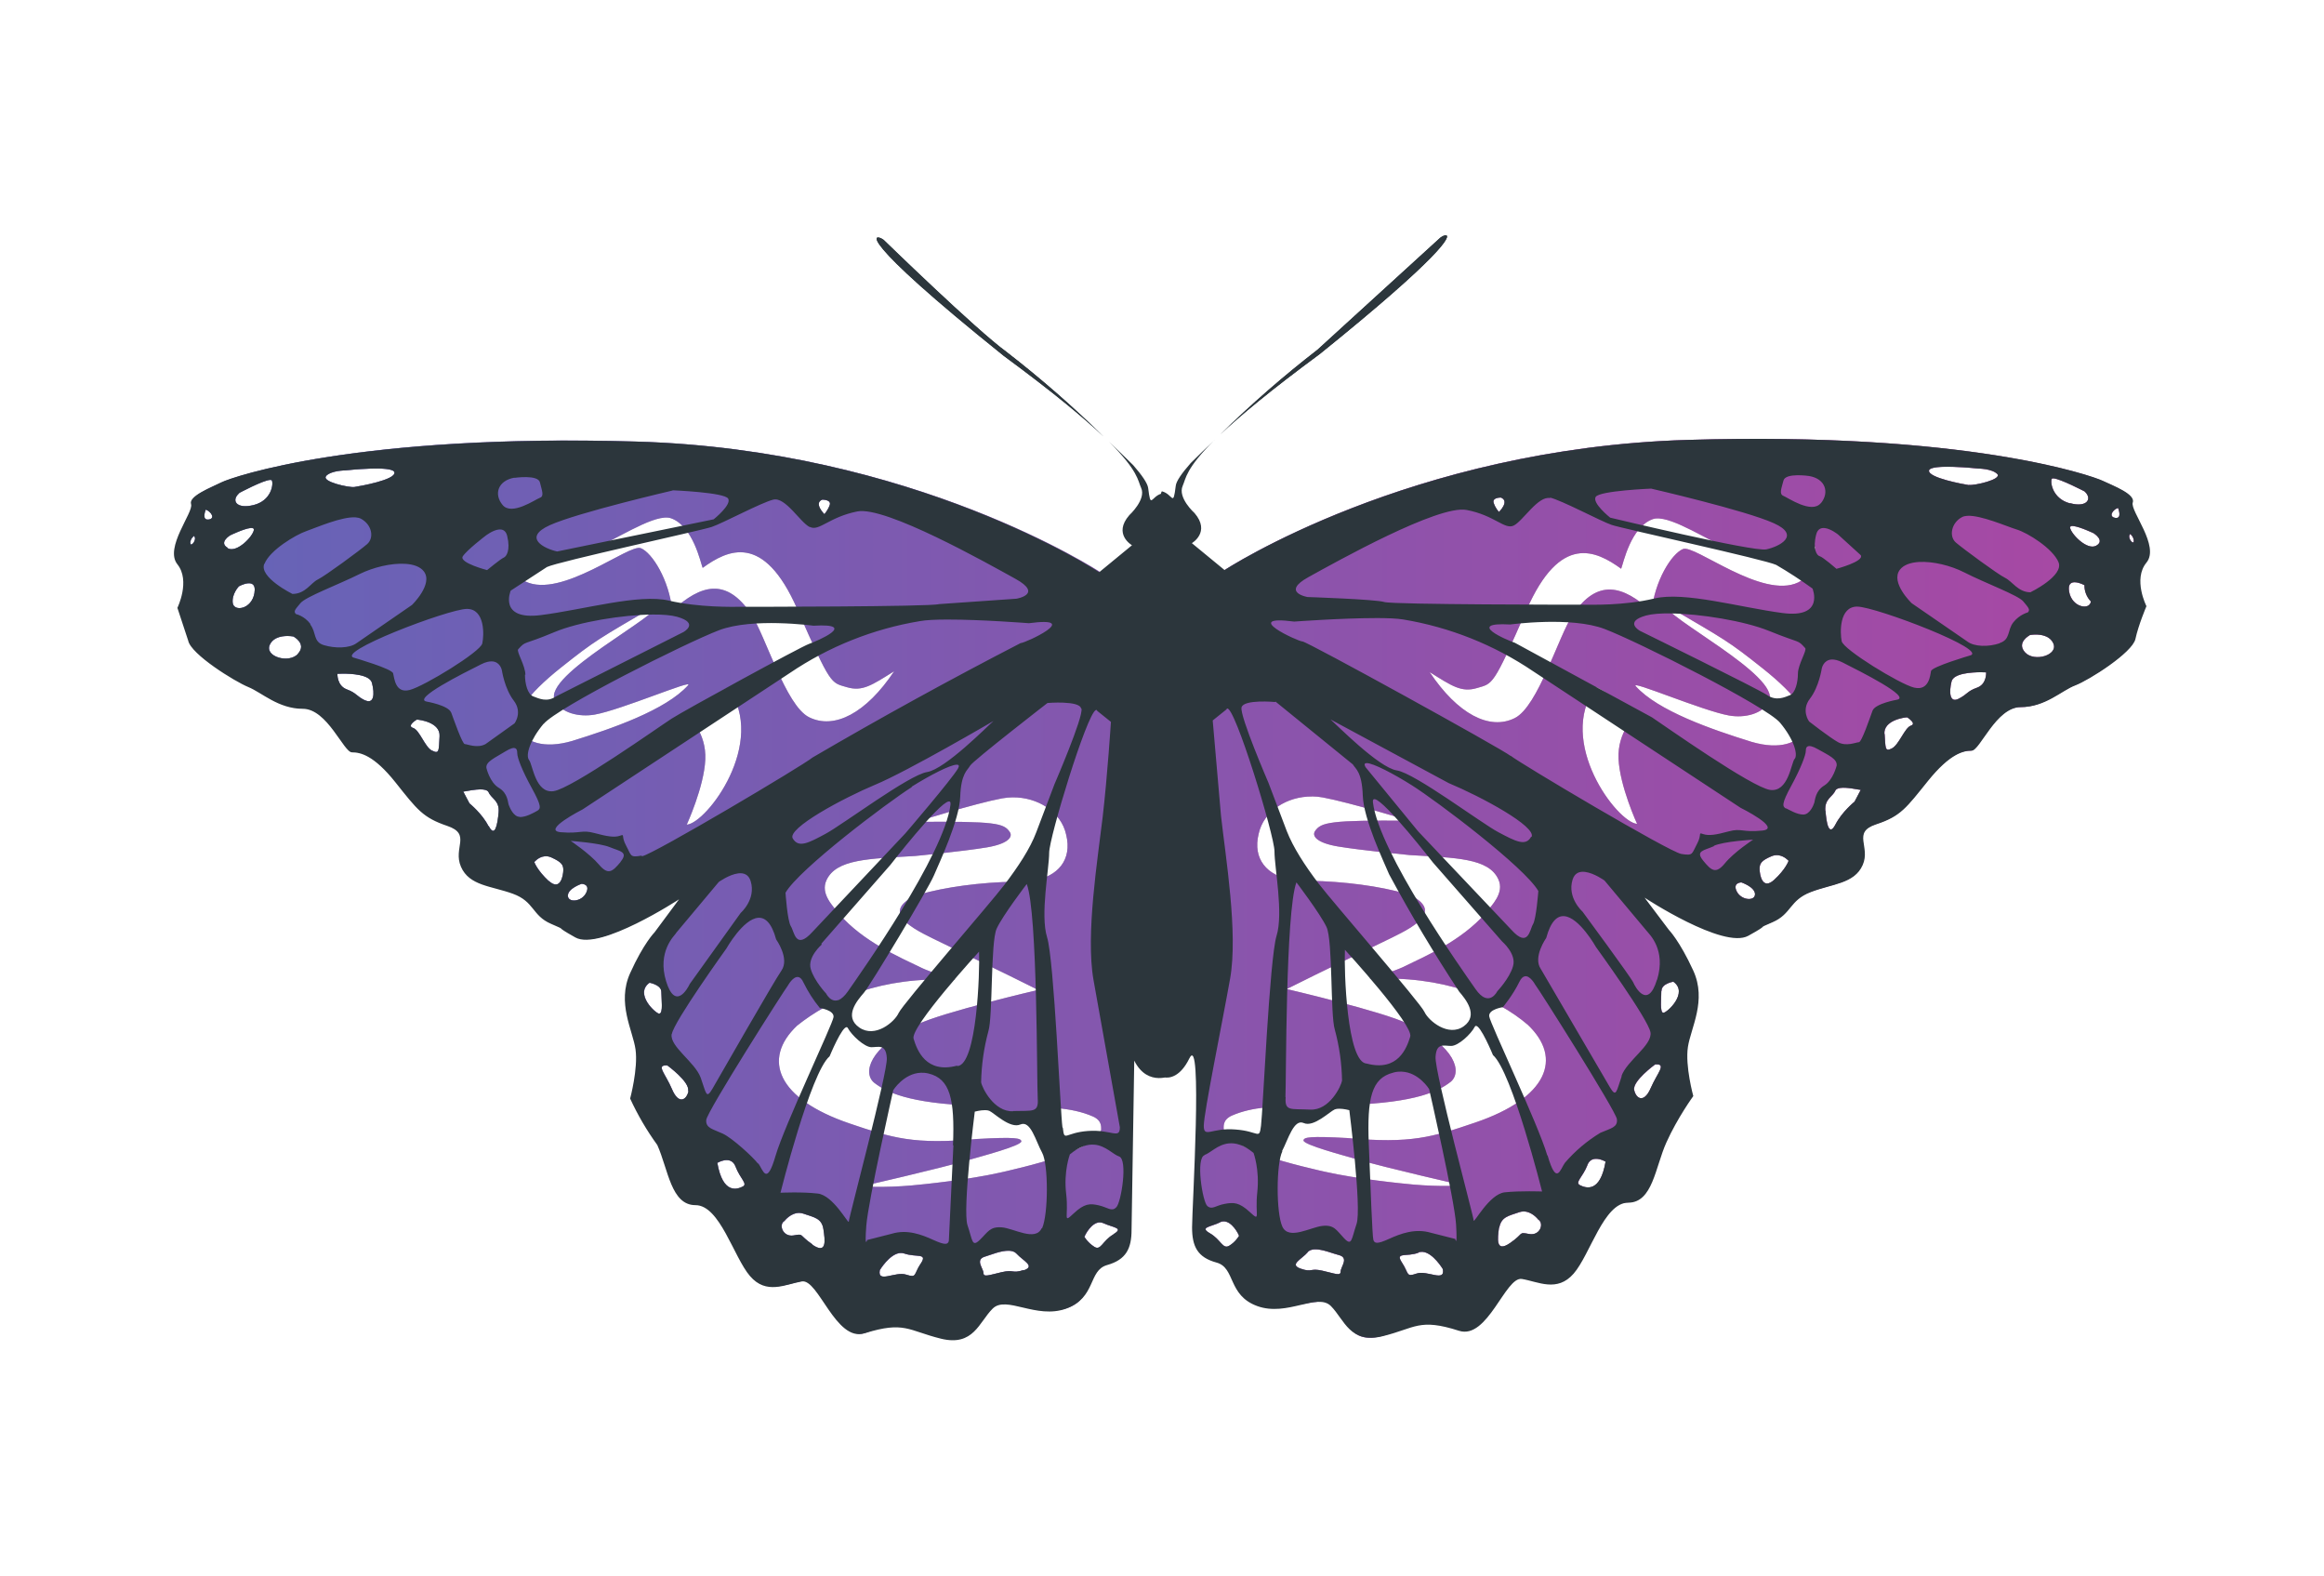 <?xml version="1.0" encoding="UTF-8" standalone="no"?>
<!-- Created with Inkscape (http://www.inkscape.org/) -->

<svg
   width="414.292"
   height="280.818"
   viewBox="0 0 109.615 74.3"
   version="1.1"
   id="svg1"
   sodipodi:docname="mx-butterfly-splash.svg"
   inkscape:version="1.3.2 (091e20e, 2023-11-25)"
   xmlns:inkscape="http://www.inkscape.org/namespaces/inkscape"
   xmlns:sodipodi="http://sodipodi.sourceforge.net/DTD/sodipodi-0.dtd"
   xmlns:xlink="http://www.w3.org/1999/xlink"
   xmlns="http://www.w3.org/2000/svg"
   xmlns:svg="http://www.w3.org/2000/svg">
  <sodipodi:namedview
     id="namedview1"
     pagecolor="#ffffff"
     bordercolor="#999999"
     borderopacity="1"
     inkscape:showpageshadow="2"
     inkscape:pageopacity="0"
     inkscape:pagecheckerboard="0"
     inkscape:deskcolor="#d1d1d1"
     inkscape:zoom="1.5253439"
     inkscape:cx="231.75101"
     inkscape:cy="254.69666"
     inkscape:window-width="1712"
     inkscape:window-height="1040"
     inkscape:window-x="0"
     inkscape:window-y="39"
     inkscape:window-maximized="1"
     inkscape:current-layer="svg1" />
  <defs
     id="defs1">
    <linearGradient
       id="linearGradient421">
      <stop
         style="stop-color:#4078f2;stop-opacity:0.5;"
         offset="0"
         id="stop421" />
      <stop
         style="stop-color:#ca3ec9;stop-opacity:0.5;"
         offset="1"
         id="stop422" />
    </linearGradient>
    <linearGradient
       xlink:href="#linearGradient1791"
       id="linearGradient1793"
       x1="31.405"
       y1="1816.998"
       x2="4869.651"
       y2="1816.998"
       gradientUnits="userSpaceOnUse" />
    <linearGradient
       id="linearGradient1791">
      <stop
         style="stop-color:#000000;stop-opacity:1;"
         offset="0"
         id="stop1787" />
      <stop
         style="stop-color:#000000;stop-opacity:0;"
         offset="1"
         id="stop1789" />
    </linearGradient>
    <linearGradient
       xlink:href="#linearGradient421"
       id="linearGradient422"
       x1="542.054"
       y1="412.495"
       x2="4348.321"
       y2="3210.821"
       gradientUnits="userSpaceOnUse"
       gradientTransform="matrix(0.802,0,0,0.802,484.073,358.929)" />
    <linearGradient
       inkscape:collect="always"
       xlink:href="#linearGradient243"
       id="linearGradient244"
       x1="269.006"
       y1="553.182"
       x2="579.766"
       y2="553.182"
       gradientUnits="userSpaceOnUse"
       gradientTransform="matrix(0.3,0,0,-0.3,-72.307,207.644)" />
    <linearGradient
       id="linearGradient243"
       inkscape:collect="always">
      <stop
         style="stop-color:#4078f2;stop-opacity:0.502;"
         offset="0"
         id="stop243" />
      <stop
         style="stop-color:#ca3ec9;stop-opacity:0.502;"
         offset="1"
         id="stop244" />
    </linearGradient>
  </defs>
  <g
     id="g2233"
     style="fill:#efedec;fill-opacity:1;stroke:none"
     transform="matrix(0.24,0,0,0.24,123.939,10.071)" />
  <path
     id="path1"
     style="font-variation-settings:normal;vector-effect:none;fill:#88507d;fill-opacity:1;stroke:none;stroke-width:0.04;stroke-linecap:butt;stroke-linejoin:miter;stroke-miterlimit:4;stroke-dasharray:none;stroke-dashoffset:0;stroke-opacity:1;-inkscape-stroke:none;stop-color:#000000"
     d="m 81.961,20.7 c -0.764,0.006 -1.556,0.021 -2.376,0.045 -13.121,0.391 -21.862,6.16 -21.862,6.16 l -1.545,-1.272 -2.737,0.079 -1.545,1.271 c 0,0 -8.741,-5.769 -21.872,-6.16 -13.131,-0.391 -18.997,1.662 -19.515,1.906 -0.518,0.244 -1.555,0.636 -1.418,1.027 0.137,0.391 -1.29,2.053 -0.645,2.835 0.645,0.782 0,2.053 0,2.053 0,0 0.381,0.899 0.518,1.545 0.137,0.645 2.19,1.946 2.835,2.19 0.645,0.244 1.408,1.027 2.571,1.027 1.163,0 1.926,2.053 2.317,2.053 0.391,0 1.027,0.147 2.053,1.418 1.027,1.271 1.281,1.672 2.444,2.053 1.163,0.381 0.254,1.046 0.645,1.926 0.391,0.88 1.427,0.88 2.444,1.271 1.017,0.391 0.899,1.026 1.799,1.417 0.899,0.391 -0.019,1.48e-4 1.154,0.645 1.173,0.645 5.052,-2.054 5.052,-2.054 l -1.317,1.799 c 0,0 -0.508,0.518 -1.153,1.926 -0.645,1.408 0.117,2.699 0.254,3.598 0.137,0.899 -0.254,2.317 -0.254,2.317 0,0 0.743,1.017 1.271,2.19 0.528,1.173 0.645,2.835 1.799,2.835 1.154,0 1.789,2.444 2.571,3.344 0.782,0.899 1.682,0.381 2.444,0.254 0.763,-0.127 1.623,2.933 2.953,2.444 2.053,-0.763 2.044,-0.127 3.588,0.254 1.545,0.381 1.732,-1.022 2.367,-1.668 0.636,-0.645 2.14,0.758 3.548,0.25 1.408,-0.508 0.794,-2.058 1.694,-2.303 0.899,-0.244 1.222,-0.522 1.222,-1.421 0,-0.899 -0.589,-9.109 0.29,-7.96 0.716,0.936 1.461,0.585 1.418,0.782 0,0 5.17e-4,-0.029 5.17e-4,-0.029 0.173,0.086 0.437,0.055 1.065,-0.841 1.045,-1.491 0.3,7.074 0.3,7.974 -2.1e-5,0.9 0.197,1.302 1.096,1.547 0.899,0.244 0.455,1.566 1.863,2.074 1.408,0.508 3.045,-0.556 3.681,0.089 0.636,0.645 0.638,1.799 2.182,1.418 1.545,-0.381 1.582,-1.378 3.635,-0.606 1.33,0.489 2.153,-2.335 2.925,-2.208 0.772,0.127 1.662,0.76 2.444,-0.139 0.782,-0.9 1.418,-3.354 2.562,-3.354 1.144,0 1.271,-1.662 1.799,-2.835 0.528,-1.173 1.29,-2.19 1.29,-2.19 0,0 -0.391,-1.418 -0.254,-2.318 0.137,-0.9 0.899,-2.19 0.254,-3.598 -0.645,-1.408 -1.153,-1.926 -1.153,-1.926 l -1.223,-1.626 c 0,0 3.815,2.423 4.988,1.778 1.173,-0.645 0.244,-0.113 1.143,-0.504 0.9,-0.391 0.782,-1.026 1.799,-1.417 1.017,-0.391 2.053,-0.391 2.444,-1.271 0.391,-0.88 -0.518,-1.545 0.645,-1.926 1.163,-0.381 1.418,-0.782 2.444,-2.053 1.027,-1.271 1.662,-1.418 2.053,-1.418 0.391,0 1.154,-2.053 2.318,-2.053 1.163,0 1.926,-0.782 2.571,-1.026 0.645,-0.244 2.699,-1.545 2.835,-2.19 0.137,-0.645 0.518,-1.545 0.518,-1.545 0,0 -0.645,-1.271 0,-2.053 0.645,-0.782 -0.782,-2.444 -0.645,-2.835 0.137,-0.391 -0.899,-0.782 -1.417,-1.026 -0.486,-0.229 -5.715,-2.065 -17.178,-1.971 z m 9.982,1.311 c 0.071,8e-4 0.143,0.002 0.214,0.005 0.574,0.018 1.144,0.08 1.144,0.08 0,0 0.645,4.1e-5 0.9,0.254 0.254,0.254 -1.075,0.557 -1.33,0.518 v 0.009 c -0.254,-0.039 -1.926,-0.343 -1.887,-0.685 0.017,-0.15 0.463,-0.187 0.959,-0.181 z m -74.301,0.084 c 0.495,-0.006 0.941,0.032 0.963,0.186 0.049,0.352 -1.633,0.646 -1.887,0.685 -0.254,0.039 -1.584,-0.255 -1.33,-0.519 v -0.009 c 0.254,-0.254 0.9,-0.254 0.9,-0.254 0,0 0.567,-0.064 1.14,-0.083 0.072,-0.003 0.144,-0.004 0.214,-0.005 z m 79.187,0.463 c 0.01,-6.01e-4 0.02,1.34e-4 0.032,0.001 0.333,0.028 1.456,0.612 1.456,0.612 0.391,0.342 0.127,0.782 -0.684,0.557 v 0.01 c -0.812,-0.215 -0.939,-0.977 -0.86,-1.153 0.007,-0.017 0.027,-0.025 0.056,-0.026 z m -84.092,0.073 c 0.048,-0.003 0.079,0.007 0.089,0.031 0.078,0.196 -0.04,0.948 -0.861,1.153 -0.821,0.205 -1.075,-0.215 -0.684,-0.557 v -0.01 c 0,0 1.123,-0.599 1.456,-0.618 z m 58.039,0.833 c 0.012,-2.45e-4 0.018,0 0.018,0 0.423,0.173 -0.075,0.662 -0.092,0.679 -0.008,-0.008 -0.164,-0.167 -0.25,-0.425 -0.077,-0.231 0.243,-0.252 0.324,-0.254 z m -31.992,0.098 h 0.01 c 0,0 0.43,4e-5 0.342,0.254 -0.088,0.254 -0.254,0.43 -0.254,0.43 0,0 -0.519,-0.518 -0.098,-0.684 z m 61.117,0.391 c 0,0 0.215,0.519 -0.127,0.47 -0.342,-0.049 -0.127,-0.392 0.127,-0.47 z m -90.194,0.078 c 0.254,0.098 0.469,0.431 0.127,0.47 -0.342,0.039 -0.127,-0.47 -0.127,-0.47 z M 31.499,24.408 c 0.055,0.005 0.105,0.015 0.151,0.032 1.044,0.373 1.391,2.09 1.492,2.339 1.182,-0.854 2.872,-1.687 4.463,1.943 1.592,3.629 1.581,3.459 2.337,3.683 0.733,0.217 1.177,-0.091 2.232,-0.752 -1.316,1.976 -2.823,2.766 -4.017,2.167 -1.103,-0.553 -2.061,-3.874 -2.736,-4.874 -1.161,-1.718 -2.365,-1.39 -3.713,-0.147 -0.144,-1.441 -0.94,-2.73 -1.485,-2.95 -0.546,-0.22 -3.734,2.39 -5.433,1.575 -0.741,-0.356 -0.798,-1.663 -0.798,-1.663 l 1.019,-1.277 c -0.066,1.389 0.845,1.417 1.276,1.57 0.279,0.099 0.779,0.152 1.784,-0.224 0.907,-0.34 2.608,-1.495 3.427,-1.421 z m 46.609,0.042 c 0.819,-0.074 2.52,1.082 3.427,1.421 1.005,0.376 1.505,0.323 1.784,0.224 0.432,-0.154 1.489,-0.2 1.423,-1.589 l 0.873,1.295 c 0,0 -0.057,1.308 -0.798,1.663 -1.699,0.815 -4.887,-1.794 -5.433,-1.575 -0.546,0.22 -1.341,1.509 -1.485,2.95 -1.348,-1.242 -2.553,-1.572 -3.714,0.147 -0.676,1 -1.633,4.321 -2.736,4.875 -1.194,0.599 -2.701,-0.191 -4.017,-2.167 1.055,0.661 1.499,0.969 2.232,0.752 0.756,-0.224 0.745,-0.054 2.337,-3.683 1.592,-3.629 3.281,-2.797 4.463,-1.943 0.101,-0.249 0.448,-1.966 1.492,-2.339 0.046,-0.017 0.097,-0.027 0.151,-0.032 z m 19.648,0.355 c 0.011,0 0.022,8.67e-4 0.035,0.002 0.308,0.03 0.957,0.338 0.957,0.338 0,0 0.557,0.342 0.127,0.587 -0.425,0.242 -1.183,-0.538 -1.238,-0.849 -0.001,-0.056 0.043,-0.08 0.119,-0.079 z m -85.902,0.094 c 0.081,-0.001 0.13,0.024 0.121,0.09 -0.039,0.303 -0.812,1.115 -1.242,0.861 V 25.829 c -0.43,-0.254 0.128,-0.587 0.128,-0.587 0,0 0.649,-0.314 0.957,-0.343 0.013,-0.001 0.025,-0.002 0.037,-0.002 z m 88.62,0.283 c 0.012,0.009 0.17,0.128 0.17,0.335 0,0.213 -0.333,-0.157 -0.17,-0.335 z m -91.325,0.091 c 0.176,0.176 -0.166,0.557 -0.166,0.342 h -0.009 c 0,-0.215 0.176,-0.342 0.176,-0.342 z m 88.69,2.184 c 0.024,-5.99e-4 0.049,9.18e-4 0.074,0.004 0.193,0.021 0.391,0.128 0.405,0.135 -0.005,0.286 0.104,0.561 0.302,0.766 -0.039,0.43 -0.9,0.293 -1.027,-0.469 -0.056,-0.334 0.078,-0.431 0.245,-0.436 z m -86.081,0.049 c 0.168,0.005 0.301,0.103 0.245,0.436 v 0.019 c -0.127,0.782 -0.977,0.9 -1.026,0.47 -0.049,-0.43 0.293,-0.782 0.293,-0.782 0,0 0.215,-0.118 0.414,-0.14 0.025,-0.003 0.049,-0.004 0.073,-0.003 z m 19.258,0.996 c 0.204,0.493 -5.429,3.32 -4.849,4.526 0.284,0.591 1.142,0.801 1.887,0.669 1.241,-0.22 4.674,-1.689 4.403,-1.386 -1.042,1.167 -3.591,2.049 -5.473,2.631 -1.342,0.39 -2.194,0.049 -2.522,-0.549 -0.325,-0.594 0.358,-1.611 1.999,-2.914 1.641,-1.303 1.74,-1.331 4.555,-2.978 z m 47.574,0.043 c 2.815,1.647 2.913,1.674 4.555,2.978 1.641,1.303 2.325,2.32 1.999,2.914 -0.328,0.598 -1.18,0.939 -2.521,0.549 -1.882,-0.583 -4.432,-1.464 -5.473,-2.631 -0.271,-0.303 3.162,1.166 4.403,1.386 0.745,0.132 1.602,-0.078 1.887,-0.669 0.58,-1.206 -5.053,-4.034 -4.849,-4.526 z m 17.391,1.378 c 0.274,-0.006 0.702,0.048 0.869,0.414 0.254,0.557 -0.899,0.899 -1.33,0.43 -0.43,-0.469 0.215,-0.811 0.215,-0.811 v -0.01 c 0,0 0.054,-0.01 0.138,-0.017 0.032,-0.003 0.068,-0.005 0.107,-0.006 z m -82.446,0.068 c 0.063,-8.99e-4 0.12,0.002 0.168,0.006 0.085,0.007 0.138,0.018 0.138,0.018 0,0 0.645,0.342 0.215,0.811 v 0.01 c -0.43,0.469 -1.583,0.127 -1.329,-0.43 0.155,-0.34 0.535,-0.411 0.808,-0.414 z m 79.91,1.709 c 0.143,1.01e-4 0.237,0.006 0.237,0.006 0,0 0.039,0.557 -0.43,0.723 -0.469,0.166 -0.43,0.293 -0.86,0.518 -0.43,0.225 -0.469,-0.294 -0.342,-0.812 0.095,-0.389 0.966,-0.436 1.395,-0.436 z m -77.295,0.067 c 0.427,-0.003 1.294,0.041 1.397,0.437 0.137,0.528 0.097,1.026 -0.343,0.811 l 0.01,0.01 C 16.785,32.81 16.824,32.684 16.355,32.508 15.886,32.332 15.915,31.774 15.915,31.774 c 0,0 0.094,-0.006 0.236,-0.007 z m 59.109,0.636 c 0.191,-0.006 1.714,1.086 1.781,1.278 0.066,0.192 -0.755,0.813 -0.699,2.102 0.056,1.288 0.875,3.069 0.875,3.069 -0.949,-0.074 -3.815,-3.875 -1.956,-6.449 z m -40.912,0.037 c 1.858,2.575 -1.007,6.375 -1.956,6.449 0,0 0.819,-1.781 0.875,-3.07 0.056,-1.288 -0.766,-1.909 -0.699,-2.101 0.066,-0.192 1.589,-1.285 1.781,-1.278 z m 55.61,1.388 c 0,0 0.47,0.293 0.176,0.391 -0.293,0.098 -0.557,0.9 -0.899,1.076 -0.342,0.176 -0.293,-0.039 -0.342,-0.685 h -0.01 c -0.039,-0.645 0.938,-0.782 1.075,-0.782 z m -70.298,0.107 c 0.127,0 1.115,0.127 1.076,0.782 -0.039,0.655 1.03e-4,0.86 -0.342,0.684 h -0.01 c -0.342,-0.166 -0.587,-0.977 -0.9,-1.075 -0.313,-0.098 0.176,-0.392 0.176,-0.392 z m 67.261,3.213 c 0.327,-0.008 0.764,0.101 0.847,0.101 l -0.293,0.558 c 0,0 -0.587,0.469 -0.9,1.075 -0.313,0.606 -0.43,-0.098 -0.469,-0.645 l -0.009,-0.01 c -0.039,-0.557 0.342,-0.645 0.469,-0.938 0.032,-0.073 0.115,-0.112 0.224,-0.13 0.041,-0.006 0.085,-0.01 0.132,-0.011 z m -64.271,0.078 c 0.192,-0.002 0.355,0.032 0.403,0.142 0.127,0.293 0.518,0.391 0.469,0.938 -0.049,0.548 -0.166,1.242 -0.469,0.645 l -0.01,0.01 c -0.293,-0.587 -0.9,-1.076 -0.9,-1.076 l -0.294,-0.557 c 0.064,0 0.333,-0.064 0.602,-0.09 0.067,-0.007 0.134,-0.011 0.198,-0.012 z m 39.244,0.33 c 0.168,0.002 0.337,0.018 0.505,0.05 1.267,0.236 4.088,1.096 4.088,1.096 -3.774,-0.033 -4.173,0.079 -4.456,0.483 -0.167,0.238 0.076,0.565 1.083,0.733 1.096,0.183 3.373,0.404 3.373,0.404 2.185,0.133 3.725,0.141 4.186,1.142 0.302,0.653 -0.322,1.231 -0.595,1.593 -1.154,1.313 -2.822,2.022 -3.895,2.544 -0.404,0.196 -1.589,0.567 -1.589,0.567 3.482,-0.196 5.994,0.898 7.467,2.157 1.666,1.577 0.929,3.457 -2.485,4.614 -2.016,0.684 -3.017,1.005 -6.024,0.728 -1.772,-0.098 -2.051,-0.04 -2.069,0.109 -0.025,0.209 1.967,0.729 2.511,0.89 1.384,0.408 5.012,1.233 5.03,1.237 0,0 -1.043,0.076 -2.385,-0.045 -0.544,-0.049 -2.607,-0.256 -4.15,-0.603 0,0 -1.881,-0.412 -2.888,-0.791 -1.053,-0.397 -1.626,-0.734 -1.884,-1.211 0.011,-0.098 -0.079,-0.445 0.406,-0.653 0.478,-0.205 0.985,-0.317 1.591,-0.38 0.148,-0.016 0.305,-0.072 0.463,-0.039 0.76,0.159 1.702,0.5 2.455,-0.061 0.106,-0.079 0.268,-0.004 0.408,-0.006 0.197,-0.003 0.401,-0.007 0.614,-0.011 3.16,-0.111 4.211,-0.652 4.771,-1.088 0.537,-0.442 0.267,-1.665 -2.033,-2.742 -1.159,-0.574 -5.701,-1.632 -5.701,-1.632 1.53,-0.774 4.382,-2.134 4.969,-2.428 0.514,-0.258 1.338,-0.645 1.516,-1.115 0.202,-0.451 -0.478,-0.839 -0.858,-0.95 -1.223,-0.361 -2.95,-0.585 -4.522,-0.61 -0.79,-0.013 -0.918,-0.065 -0.918,-0.065 -1.09,-0.185 -1.808,-0.948 -1.509,-2.156 0.235,-1.079 1.348,-1.769 2.524,-1.757 z m -14.131,0.045 c 1.176,-0.013 2.289,0.678 2.524,1.757 0.299,1.208 -0.419,1.971 -1.509,2.156 0,0 -0.128,0.052 -0.918,0.065 -1.572,0.025 -3.298,0.249 -4.522,0.61 -0.38,0.111 -1.06,0.499 -0.858,0.95 0.178,0.469 1.002,0.857 1.516,1.115 0.586,0.294 3.439,1.654 4.969,2.428 0,0 -4.543,1.059 -5.701,1.632 -2.3,1.077 -2.57,2.3 -2.033,2.742 0.56,0.436 1.611,0.977 4.77,1.088 0.138,0.003 0.273,0.005 0.405,0.008 0.155,0.003 0.325,-0.068 0.451,0.007 1.433,0.855 1.838,0.188 2.408,0.052 0.198,-0.047 0.396,0.024 0.58,0.041 0.649,0.062 1.185,0.174 1.688,0.39 0.486,0.208 0.395,0.555 0.406,0.653 -0.258,0.477 -0.831,0.814 -1.884,1.211 -1.006,0.379 -2.888,0.791 -2.888,0.791 -1.543,0.346 -3.606,0.554 -4.15,0.603 -1.342,0.121 -2.385,0.046 -2.385,0.046 v -5.16e-4 c 0.018,-0.004 3.646,-0.829 5.03,-1.237 0.544,-0.161 2.536,-0.68 2.511,-0.89 -0.018,-0.149 -0.297,-0.207 -2.069,-0.109 -3.008,0.277 -4.008,-0.045 -6.024,-0.728 -3.414,-1.157 -4.151,-3.037 -2.485,-4.614 1.525,-1.224 3.985,-2.353 7.467,-2.157 0,0 -1.185,-0.371 -1.589,-0.567 -1.073,-0.522 -2.74,-1.23 -3.895,-2.544 -0.273,-0.362 -0.896,-0.939 -0.595,-1.593 0.462,-1 2.001,-1.009 4.186,-1.142 0,0 2.278,-0.22 3.373,-0.404 1.007,-0.168 1.249,-0.495 1.083,-0.733 -0.282,-0.404 -0.639,-0.505 -4.413,-0.471 0,0 2.778,-0.871 4.045,-1.107 0.168,-0.031 0.337,-0.048 0.505,-0.05 z m 36.037,2.725 c 0.026,-2.99e-4 0.051,9.17e-4 0.075,0.004 0.293,0.033 0.49,0.264 0.49,0.264 0,0 -0.127,0.391 -0.684,0.9 -0.557,0.508 -0.684,-0.254 -0.684,-0.518 v -0.01 c 0,-0.254 0.098,-0.391 0.557,-0.587 0.086,-0.037 0.168,-0.052 0.245,-0.053 z m -58.071,0.051 c 0.088,-0.004 0.185,0.013 0.287,0.06 0.469,0.215 0.558,0.342 0.558,0.587 0,0.244 -0.128,1.027 -0.685,0.518 v 0.01 c -0.557,-0.518 -0.684,-0.899 -0.684,-0.899 0,0 0.193,-0.242 0.487,-0.272 0.012,-0.001 0.025,-0.003 0.038,-0.003 z m 56.408,1.234 c 0,0 0.645,0.215 0.645,0.557 0,0.342 -0.645,0.294 -0.86,-0.127 -0.215,-0.42 0.215,-0.43 0.215,-0.43 z m -54.704,0.068 c 0,0 0.43,2.71e-4 0.215,0.43 -0.215,0.43 -0.86,0.469 -0.86,0.127 0,-0.342 0.645,-0.557 0.645,-0.557 z m 51.496,4.615 c 0.733,0.518 -0.293,1.467 -0.469,1.467 -0.176,0 -0.098,-0.684 -0.098,-1.026 l 0.01,-0.01 c 0,-0.342 0.557,-0.43 0.557,-0.43 z m -48.289,0.05 c 0,0 0.558,0.098 0.558,0.43 0,0.332 0.097,1.026 -0.098,1.026 l 0.01,0.01 c -0.166,0 -1.203,-0.938 -0.469,-1.466 z m 47.488,3.849 c 0.479,-0.01 0.039,0.416 -0.264,1.117 -0.313,0.724 -0.685,0.518 -0.782,0.098 -0.098,-0.42 0.978,-1.203 0.978,-1.203 l 0.02,-0.009 c 0.017,-0.001 0.034,-0.002 0.049,-0.003 z m -46.697,0.049 c 0.016,3e-4 0.032,8.66e-4 0.05,0.002 0,0 1.075,0.782 0.978,1.203 l 0.02,0.01 c -0.098,0.43 -0.47,0.645 -0.782,-0.098 -0.303,-0.72 -0.753,-1.128 -0.265,-1.117 z m 43.853,4.406 c 0.227,-9.4e-4 0.449,0.133 0.449,0.133 -0.254,1.496 -0.939,1.241 -1.203,1.114 -0.264,-0.127 0.127,-0.391 0.342,-0.938 v -0.01 c 0.081,-0.209 0.221,-0.284 0.366,-0.297 0.015,-0.001 0.03,-0.002 0.045,-0.002 z m -40.999,0.06 c 0.015,3e-4 0.03,0.001 0.045,0.003 0.145,0.014 0.286,0.092 0.367,0.305 0.215,0.567 0.587,0.812 0.342,0.939 -0.254,0.127 -0.939,0.39 -1.203,-1.115 0,0 0.221,-0.134 0.448,-0.131 z m 37.593,2.422 c 0.395,0.006 0.676,0.379 0.676,0.379 0.293,0.176 0.098,0.782 -0.43,0.684 -0.528,-0.098 -0.215,-0.039 -0.9,0.43 -0.684,0.469 -0.586,-0.215 -0.518,-0.733 l 0.01,0.01 c 0.098,-0.518 0.431,-0.557 0.939,-0.733 0.064,-0.022 0.125,-0.033 0.184,-0.036 0.013,-7.16e-4 0.025,-7.18e-4 0.038,-5.16e-4 z m -34.197,0.069 c 0.013,0 0.026,-8.2e-5 0.039,5.17e-4 0.059,0.003 0.12,0.014 0.184,0.036 0.508,0.176 0.86,0.215 0.938,0.733 0.078,0.518 0.176,1.203 -0.518,0.733 l 0.01,-0.01 C 37.65,58.221 37.943,58.172 37.435,58.26 c -0.508,0.088 -0.724,-0.518 -0.43,-0.684 0,0 0.282,-0.372 0.677,-0.378 z m 20.037,0.398 c 0.39,-0.002 0.693,0.573 0.728,0.684 0,0 -0.166,0.294 -0.469,0.47 -0.303,0.176 -0.391,-0.294 -0.9,-0.587 -0.508,-0.293 4.34e-4,-0.293 0.47,-0.518 v -0.009 c 0.059,-0.027 0.116,-0.039 0.172,-0.039 z m -5.838,0.049 c 0.056,2.9e-4 0.113,0.012 0.172,0.039 0.469,0.215 0.978,0.215 0.47,0.518 v 0.01 c -0.518,0.293 -0.587,0.782 -0.9,0.587 -0.313,-0.196 -0.469,-0.469 -0.469,-0.469 0.034,-0.111 0.338,-0.687 0.728,-0.685 z m 10.169,1.27 c 0.367,6.9e-4 0.849,0.211 1.09,0.266 0.518,0.127 0.098,0.558 0.098,0.782 0,0.225 -0.254,0.098 -0.86,-0.039 -0.606,-0.137 -0.47,0.098 -1.027,-0.098 -0.557,-0.196 0.039,-0.43 0.342,-0.782 l -0.019,0.01 c 0.073,-0.086 0.18,-0.125 0.305,-0.135 0.023,-0.002 0.047,-0.003 0.072,-0.003 z m -14.481,0.065 c 0.025,2.01e-4 0.049,0.002 0.072,0.004 0.126,0.012 0.236,0.053 0.314,0.138 0.313,0.342 0.899,0.586 0.342,0.782 l -0.019,-0.01 c -0.557,0.176 -0.43,-0.039 -1.027,0.098 -0.596,0.137 -0.86,0.254 -0.86,0.039 0,-0.215 -0.43,-0.645 0.098,-0.782 0.234,-0.069 0.71,-0.273 1.08,-0.269 z m 19.492,0.053 c 0.017,-3.02e-4 0.035,2.67e-4 0.052,0.002 0.488,0.047 0.944,0.81 0.944,0.81 0.127,0.645 -0.733,0.04 -1.242,0.215 -0.508,0.176 -0.342,-1.23e-4 -0.684,-0.518 -0.342,-0.518 0.215,-0.254 0.782,-0.469 l -0.01,-0.01 c 0.052,-0.02 0.105,-0.03 0.158,-0.03 z m -24.564,0.054 c 0.053,-5.7e-4 0.107,0.007 0.16,0.026 0.567,0.196 1.114,-0.039 0.782,0.469 l -0.01,0.01 c -0.342,0.518 -0.166,0.684 -0.684,0.518 -0.518,-0.166 -1.369,0.431 -1.242,-0.214 0,0 0.449,-0.748 0.941,-0.805 0.018,-0.002 0.036,-0.003 0.053,-0.004 z" />
  <path
     id="path241"
     style="font-variation-settings:normal;vector-effect:none;fill:url(#linearGradient244);fill-opacity:1;stroke:none;stroke-width:0.04;stroke-linecap:butt;stroke-linejoin:miter;stroke-miterlimit:4;stroke-dasharray:none;stroke-dashoffset:0;stroke-opacity:1;-inkscape-stroke:none;stop-color:#000000"
     d="m 81.961,20.7 c -0.764,0.006 -1.556,0.021 -2.376,0.045 -13.121,0.391 -21.862,6.16 -21.862,6.16 l -1.545,-1.272 -2.737,0.079 -1.545,1.271 c 0,0 -8.741,-5.769 -21.872,-6.16 -13.131,-0.391 -18.997,1.662 -19.515,1.906 -0.518,0.244 -1.555,0.636 -1.418,1.027 0.137,0.391 -1.29,2.053 -0.645,2.835 0.645,0.782 0,2.053 0,2.053 0,0 0.381,0.899 0.518,1.545 0.137,0.645 2.19,1.946 2.835,2.19 0.645,0.244 1.408,1.027 2.571,1.027 1.163,0 1.926,2.053 2.317,2.053 0.391,0 1.027,0.147 2.053,1.418 1.027,1.271 1.281,1.672 2.444,2.053 1.163,0.381 0.254,1.046 0.645,1.926 0.391,0.88 1.427,0.88 2.444,1.271 1.017,0.391 0.899,1.026 1.799,1.417 0.899,0.391 -0.019,1.48e-4 1.154,0.645 1.173,0.645 5.052,-2.054 5.052,-2.054 l -1.317,1.799 c 0,0 -0.508,0.518 -1.153,1.926 -0.645,1.408 0.117,2.699 0.254,3.598 0.137,0.899 -0.254,2.317 -0.254,2.317 0,0 0.743,1.017 1.271,2.19 0.528,1.173 0.645,2.835 1.799,2.835 1.154,0 1.789,2.444 2.571,3.344 0.782,0.899 1.682,0.381 2.444,0.254 0.763,-0.127 1.623,2.933 2.953,2.444 2.053,-0.763 2.044,-0.127 3.588,0.254 1.545,0.381 1.732,-1.022 2.367,-1.668 0.636,-0.645 2.14,0.758 3.548,0.25 1.408,-0.508 0.794,-2.058 1.694,-2.303 0.899,-0.244 1.222,-0.522 1.222,-1.421 0,-0.899 -0.589,-9.109 0.29,-7.96 0.716,0.936 1.461,0.585 1.418,0.782 0,0 5.17e-4,-0.029 5.17e-4,-0.029 0.173,0.086 0.437,0.055 1.065,-0.841 1.045,-1.491 0.3,7.074 0.3,7.974 -2.1e-5,0.9 0.197,1.302 1.096,1.547 0.899,0.244 0.455,1.566 1.863,2.074 1.408,0.508 3.045,-0.556 3.681,0.089 0.636,0.645 0.638,1.799 2.182,1.418 1.545,-0.381 1.582,-1.378 3.635,-0.606 1.33,0.489 2.153,-2.335 2.925,-2.208 0.772,0.127 1.662,0.76 2.444,-0.139 0.782,-0.899 1.418,-3.354 2.562,-3.354 1.144,0 1.271,-1.662 1.799,-2.835 0.528,-1.173 1.29,-2.19 1.29,-2.19 0,0 -0.391,-1.418 -0.254,-2.318 0.137,-0.9 0.899,-2.19 0.254,-3.598 -0.645,-1.408 -1.153,-1.926 -1.153,-1.926 l -1.223,-1.626 c 0,0 3.815,2.423 4.988,1.778 1.173,-0.645 0.244,-0.113 1.143,-0.504 0.9,-0.391 0.782,-1.026 1.799,-1.417 1.017,-0.391 2.053,-0.391 2.444,-1.271 0.391,-0.88 -0.518,-1.545 0.645,-1.926 1.163,-0.381 1.418,-0.782 2.444,-2.053 1.027,-1.271 1.662,-1.418 2.053,-1.418 0.391,0 1.154,-2.053 2.318,-2.053 1.163,0 1.926,-0.782 2.571,-1.026 0.645,-0.244 2.699,-1.545 2.835,-2.19 0.137,-0.645 0.518,-1.545 0.518,-1.545 0,0 -0.645,-1.271 0,-2.053 0.645,-0.782 -0.782,-2.444 -0.645,-2.835 0.137,-0.391 -0.899,-0.782 -1.417,-1.026 -0.486,-0.229 -5.715,-2.065 -17.178,-1.971 z m 9.982,1.311 c 0.071,8e-4 0.143,0.002 0.214,0.005 0.574,0.018 1.144,0.08 1.144,0.08 0,0 0.645,4.1e-5 0.9,0.254 0.254,0.254 -1.075,0.557 -1.33,0.518 v 0.009 c -0.254,-0.039 -1.926,-0.343 -1.887,-0.685 0.017,-0.15 0.463,-0.187 0.959,-0.181 z m -74.301,0.084 c 0.495,-0.006 0.941,0.032 0.963,0.186 0.049,0.352 -1.633,0.646 -1.887,0.685 -0.254,0.039 -1.584,-0.255 -1.33,-0.519 v -0.009 c 0.254,-0.254 0.9,-0.254 0.9,-0.254 0,0 0.567,-0.064 1.14,-0.083 0.072,-0.003 0.144,-0.004 0.214,-0.005 z m 79.187,0.463 c 0.01,-6.01e-4 0.02,1.34e-4 0.032,0.001 0.333,0.028 1.456,0.612 1.456,0.612 0.391,0.342 0.127,0.782 -0.684,0.557 v 0.01 c -0.812,-0.215 -0.939,-0.977 -0.86,-1.153 0.007,-0.017 0.027,-0.025 0.056,-0.026 z m -84.092,0.073 c 0.048,-0.003 0.079,0.007 0.089,0.031 0.078,0.196 -0.04,0.948 -0.861,1.153 -0.821,0.205 -1.075,-0.215 -0.684,-0.557 v -0.01 c 0,0 1.123,-0.599 1.456,-0.618 z m 58.039,0.833 c 0.012,-2.45e-4 0.018,0 0.018,0 0.423,0.173 -0.075,0.662 -0.092,0.679 -0.008,-0.008 -0.164,-0.167 -0.25,-0.425 -0.077,-0.231 0.243,-0.252 0.324,-0.254 z m -31.992,0.098 h 0.01 c 0,0 0.43,4e-5 0.342,0.254 -0.088,0.254 -0.254,0.43 -0.254,0.43 0,0 -0.519,-0.518 -0.098,-0.684 z m 61.117,0.391 c 0,0 0.215,0.519 -0.127,0.47 -0.342,-0.049 -0.127,-0.392 0.127,-0.47 z m -90.194,0.078 c 0.254,0.098 0.469,0.431 0.127,0.47 -0.342,0.039 -0.127,-0.47 -0.127,-0.47 z M 31.499,24.408 c 0.055,0.005 0.105,0.015 0.151,0.032 1.044,0.373 1.391,2.09 1.492,2.339 1.182,-0.854 2.872,-1.687 4.463,1.943 1.592,3.629 1.581,3.459 2.337,3.683 0.733,0.217 1.177,-0.091 2.232,-0.752 -1.316,1.976 -2.823,2.766 -4.017,2.167 -1.103,-0.553 -2.061,-3.874 -2.736,-4.874 -1.161,-1.718 -2.365,-1.39 -3.713,-0.147 -0.144,-1.441 -0.94,-2.73 -1.485,-2.95 -0.546,-0.22 -3.734,2.39 -5.433,1.575 -0.741,-0.356 -0.798,-1.663 -0.798,-1.663 l 1.019,-1.277 c -0.066,1.389 0.845,1.417 1.276,1.57 0.279,0.099 0.779,0.152 1.784,-0.224 0.907,-0.34 2.608,-1.495 3.427,-1.421 z m 46.609,0.042 c 0.819,-0.074 2.52,1.082 3.427,1.421 1.005,0.376 1.505,0.323 1.784,0.224 0.432,-0.154 1.489,-0.2 1.423,-1.589 l 0.873,1.295 c 0,0 -0.057,1.308 -0.798,1.663 -1.699,0.815 -4.887,-1.794 -5.433,-1.575 -0.546,0.22 -1.341,1.509 -1.485,2.95 -1.348,-1.242 -2.553,-1.572 -3.714,0.147 -0.676,1 -1.633,4.321 -2.736,4.875 -1.194,0.599 -2.701,-0.191 -4.017,-2.167 1.055,0.661 1.499,0.969 2.232,0.752 0.756,-0.224 0.745,-0.054 2.337,-3.683 1.592,-3.629 3.281,-2.797 4.463,-1.943 0.101,-0.249 0.448,-1.966 1.492,-2.339 0.046,-0.017 0.097,-0.027 0.151,-0.032 z m 19.648,0.355 c 0.011,0 0.022,8.67e-4 0.035,0.002 0.308,0.03 0.957,0.338 0.957,0.338 0,0 0.557,0.342 0.127,0.587 -0.425,0.242 -1.183,-0.538 -1.238,-0.849 -0.001,-0.056 0.043,-0.08 0.119,-0.079 z m -85.902,0.094 c 0.081,-0.001 0.13,0.024 0.121,0.09 -0.039,0.303 -0.812,1.115 -1.242,0.861 V 25.829 c -0.43,-0.254 0.128,-0.587 0.128,-0.587 0,0 0.649,-0.314 0.957,-0.343 0.013,-0.001 0.025,-0.002 0.037,-0.002 z m 88.62,0.283 c 0.012,0.009 0.17,0.128 0.17,0.335 0,0.213 -0.333,-0.157 -0.17,-0.335 z m -91.325,0.091 c 0.176,0.176 -0.166,0.557 -0.166,0.342 h -0.009 c 0,-0.215 0.176,-0.342 0.176,-0.342 z m 88.69,2.184 c 0.024,-5.99e-4 0.049,9.18e-4 0.074,0.004 0.193,0.021 0.391,0.128 0.405,0.135 -0.005,0.286 0.104,0.561 0.302,0.766 -0.039,0.43 -0.9,0.293 -1.027,-0.469 -0.056,-0.334 0.078,-0.431 0.245,-0.436 z m -86.081,0.049 c 0.168,0.005 0.301,0.103 0.245,0.436 v 0.019 c -0.127,0.782 -0.977,0.9 -1.026,0.47 -0.049,-0.43 0.293,-0.782 0.293,-0.782 0,0 0.215,-0.118 0.414,-0.14 0.025,-0.003 0.049,-0.004 0.073,-0.003 z m 19.258,0.996 c 0.204,0.493 -5.429,3.32 -4.849,4.526 0.284,0.591 1.142,0.801 1.887,0.669 1.241,-0.22 4.674,-1.689 4.403,-1.386 -1.042,1.167 -3.591,2.049 -5.473,2.631 -1.342,0.39 -2.194,0.049 -2.522,-0.549 -0.325,-0.594 0.358,-1.611 1.999,-2.914 1.641,-1.303 1.74,-1.331 4.555,-2.978 z m 47.574,0.043 c 2.815,1.647 2.913,1.674 4.555,2.978 1.641,1.303 2.325,2.32 1.999,2.914 -0.328,0.598 -1.18,0.939 -2.521,0.549 -1.882,-0.583 -4.432,-1.464 -5.473,-2.631 -0.271,-0.303 3.162,1.166 4.403,1.386 0.745,0.132 1.602,-0.078 1.887,-0.669 0.58,-1.206 -5.053,-4.034 -4.849,-4.526 z m 17.391,1.378 c 0.274,-0.006 0.702,0.048 0.869,0.414 0.254,0.557 -0.899,0.899 -1.33,0.43 -0.43,-0.469 0.215,-0.811 0.215,-0.811 v -0.01 c 0,0 0.054,-0.01 0.138,-0.017 0.032,-0.003 0.068,-0.005 0.107,-0.006 z m -82.446,0.068 c 0.063,-8.99e-4 0.12,0.002 0.168,0.006 0.085,0.007 0.138,0.018 0.138,0.018 0,0 0.645,0.342 0.215,0.811 v 0.01 c -0.43,0.469 -1.583,0.127 -1.329,-0.43 0.155,-0.34 0.535,-0.411 0.808,-0.414 z m 79.91,1.709 c 0.143,1.01e-4 0.237,0.006 0.237,0.006 0,0 0.039,0.557 -0.43,0.723 -0.469,0.166 -0.43,0.293 -0.86,0.518 -0.43,0.225 -0.469,-0.294 -0.342,-0.812 0.095,-0.389 0.966,-0.436 1.395,-0.436 z m -77.295,0.067 c 0.427,-0.003 1.294,0.041 1.397,0.437 0.137,0.528 0.097,1.026 -0.343,0.811 l 0.01,0.01 c -0.43,-0.215 -0.391,-0.342 -0.86,-0.518 -0.469,-0.176 -0.44,-0.734 -0.44,-0.734 0,0 0.094,-0.006 0.236,-0.007 z m 59.109,0.636 c 0.191,-0.006 1.714,1.086 1.781,1.278 0.066,0.192 -0.755,0.813 -0.699,2.102 0.056,1.288 0.875,3.069 0.875,3.069 -0.949,-0.074 -3.815,-3.875 -1.956,-6.449 z m -40.912,0.037 c 1.858,2.575 -1.007,6.375 -1.956,6.449 0,0 0.819,-1.781 0.875,-3.07 0.056,-1.288 -0.766,-1.909 -0.699,-2.101 0.066,-0.192 1.589,-1.285 1.781,-1.278 z m 55.61,1.388 c 0,0 0.47,0.293 0.176,0.391 -0.293,0.098 -0.557,0.9 -0.899,1.076 -0.342,0.176 -0.293,-0.039 -0.342,-0.685 h -0.01 c -0.039,-0.645 0.938,-0.782 1.075,-0.782 z m -70.298,0.107 c 0.127,0 1.115,0.127 1.076,0.782 -0.039,0.655 1.03e-4,0.86 -0.342,0.684 h -0.01 c -0.342,-0.166 -0.587,-0.977 -0.9,-1.075 -0.313,-0.098 0.176,-0.392 0.176,-0.392 z m 67.261,3.213 c 0.327,-0.008 0.764,0.101 0.847,0.101 l -0.293,0.558 c 0,0 -0.587,0.469 -0.9,1.075 -0.313,0.606 -0.43,-0.098 -0.469,-0.645 l -0.009,-0.01 c -0.039,-0.557 0.342,-0.645 0.469,-0.938 0.032,-0.073 0.115,-0.112 0.224,-0.13 0.041,-0.006 0.085,-0.01 0.132,-0.011 z m -64.271,0.078 c 0.192,-0.002 0.355,0.032 0.403,0.142 0.127,0.293 0.518,0.391 0.469,0.938 -0.049,0.548 -0.166,1.242 -0.469,0.645 l -0.01,0.01 C 22.75,38.374 22.143,37.885 22.143,37.885 l -0.294,-0.557 c 0.064,0 0.333,-0.064 0.602,-0.09 0.067,-0.007 0.134,-0.011 0.198,-0.012 z m 39.244,0.33 c 0.168,0.002 0.337,0.018 0.505,0.05 1.267,0.236 4.088,1.096 4.088,1.096 -3.774,-0.033 -4.173,0.079 -4.456,0.483 -0.167,0.238 0.076,0.565 1.083,0.733 1.096,0.183 3.373,0.404 3.373,0.404 2.185,0.133 3.725,0.141 4.186,1.142 0.302,0.653 -0.322,1.231 -0.595,1.593 -1.154,1.313 -2.822,2.022 -3.895,2.544 -0.404,0.196 -1.589,0.567 -1.589,0.567 3.482,-0.196 5.994,0.898 7.467,2.157 1.666,1.577 0.929,3.457 -2.485,4.614 -2.016,0.684 -3.017,1.005 -6.024,0.728 -1.772,-0.098 -2.051,-0.04 -2.069,0.109 -0.025,0.209 1.967,0.729 2.511,0.89 1.384,0.408 5.012,1.233 5.03,1.237 0,0 -1.043,0.076 -2.385,-0.045 -0.544,-0.049 -2.607,-0.256 -4.15,-0.603 0,0 -1.881,-0.412 -2.888,-0.791 -1.053,-0.397 -1.626,-0.734 -1.884,-1.211 0.011,-0.098 -0.079,-0.445 0.406,-0.653 0.478,-0.205 0.985,-0.317 1.591,-0.38 0.148,-0.016 0.305,-0.072 0.463,-0.039 0.76,0.159 1.702,0.5 2.455,-0.061 0.106,-0.079 0.268,-0.004 0.408,-0.006 0.197,-0.003 0.401,-0.007 0.614,-0.011 3.16,-0.111 4.211,-0.652 4.771,-1.088 0.537,-0.442 0.267,-1.665 -2.033,-2.742 -1.159,-0.574 -5.701,-1.632 -5.701,-1.632 1.53,-0.774 4.382,-2.134 4.969,-2.428 0.514,-0.258 1.338,-0.645 1.516,-1.115 0.202,-0.451 -0.478,-0.839 -0.858,-0.95 -1.223,-0.361 -2.95,-0.585 -4.522,-0.61 -0.79,-0.013 -0.918,-0.065 -0.918,-0.065 -1.09,-0.185 -1.808,-0.948 -1.509,-2.156 0.235,-1.079 1.348,-1.769 2.524,-1.757 z m -14.131,0.045 c 1.176,-0.013 2.289,0.678 2.524,1.757 0.299,1.208 -0.419,1.971 -1.509,2.156 0,0 -0.128,0.052 -0.918,0.065 -1.572,0.025 -3.298,0.249 -4.522,0.61 -0.38,0.111 -1.06,0.499 -0.858,0.95 0.178,0.469 1.002,0.857 1.516,1.115 0.586,0.294 3.439,1.654 4.969,2.428 0,0 -4.543,1.059 -5.701,1.632 -2.3,1.077 -2.57,2.3 -2.033,2.742 0.56,0.436 1.611,0.977 4.77,1.088 0.138,0.003 0.273,0.005 0.405,0.008 0.155,0.003 0.325,-0.068 0.451,0.007 1.433,0.855 1.838,0.188 2.408,0.052 0.198,-0.047 0.396,0.024 0.58,0.041 0.649,0.062 1.185,0.174 1.688,0.39 0.486,0.208 0.395,0.555 0.406,0.653 -0.258,0.477 -0.831,0.814 -1.884,1.211 -1.006,0.379 -2.888,0.791 -2.888,0.791 -1.543,0.346 -3.606,0.554 -4.15,0.603 -1.342,0.121 -2.385,0.046 -2.385,0.046 v -5.16e-4 c 0.018,-0.004 3.646,-0.829 5.03,-1.237 0.544,-0.161 2.536,-0.68 2.511,-0.89 -0.018,-0.149 -0.297,-0.207 -2.069,-0.109 -3.008,0.277 -4.008,-0.045 -6.024,-0.728 -3.414,-1.157 -4.151,-3.037 -2.485,-4.614 1.525,-1.224 3.985,-2.353 7.467,-2.157 0,0 -1.185,-0.371 -1.589,-0.567 -1.073,-0.522 -2.74,-1.23 -3.895,-2.544 -0.273,-0.362 -0.896,-0.939 -0.595,-1.593 0.462,-1 2.001,-1.009 4.186,-1.142 0,0 2.278,-0.22 3.373,-0.404 1.007,-0.168 1.249,-0.495 1.083,-0.733 -0.282,-0.404 -0.639,-0.505 -4.413,-0.471 0,0 2.778,-0.871 4.045,-1.107 0.168,-0.031 0.337,-0.048 0.505,-0.05 z m 36.037,2.725 c 0.026,-2.99e-4 0.051,9.17e-4 0.075,0.004 0.293,0.033 0.49,0.264 0.49,0.264 0,0 -0.127,0.391 -0.684,0.9 -0.557,0.508 -0.684,-0.254 -0.684,-0.518 v -0.01 c 0,-0.254 0.098,-0.391 0.557,-0.587 0.086,-0.037 0.168,-0.052 0.245,-0.053 z m -58.071,0.051 c 0.088,-0.004 0.185,0.013 0.287,0.06 0.469,0.215 0.558,0.342 0.558,0.587 0,0.244 -0.128,1.027 -0.685,0.518 v 0.01 c -0.557,-0.518 -0.684,-0.899 -0.684,-0.899 0,0 0.193,-0.242 0.487,-0.272 0.012,-0.001 0.025,-0.003 0.038,-0.003 z m 56.408,1.234 c 0,0 0.645,0.215 0.645,0.557 0,0.342 -0.645,0.294 -0.86,-0.127 -0.215,-0.42 0.215,-0.43 0.215,-0.43 z m -54.704,0.068 c 0,0 0.43,2.71e-4 0.215,0.43 -0.215,0.43 -0.86,0.469 -0.86,0.127 0,-0.342 0.645,-0.557 0.645,-0.557 z m 51.496,4.615 c 0.733,0.518 -0.293,1.467 -0.469,1.467 -0.176,0 -0.098,-0.684 -0.098,-1.026 l 0.01,-0.01 c 0,-0.342 0.557,-0.43 0.557,-0.43 z m -48.289,0.05 c 0,0 0.558,0.098 0.558,0.43 0,0.332 0.097,1.026 -0.098,1.026 l 0.01,0.01 c -0.166,0 -1.203,-0.938 -0.469,-1.466 z m 47.488,3.849 c 0.479,-0.01 0.039,0.416 -0.264,1.117 -0.313,0.724 -0.685,0.518 -0.782,0.098 -0.098,-0.42 0.978,-1.203 0.978,-1.203 l 0.02,-0.009 c 0.017,-0.001 0.034,-0.002 0.049,-0.003 z m -46.697,0.049 c 0.016,3e-4 0.032,8.66e-4 0.05,0.002 0,0 1.075,0.782 0.978,1.203 l 0.02,0.01 c -0.098,0.43 -0.47,0.645 -0.782,-0.098 -0.303,-0.72 -0.753,-1.128 -0.265,-1.117 z m 43.853,4.406 c 0.227,-9.4e-4 0.449,0.133 0.449,0.133 -0.254,1.496 -0.939,1.241 -1.203,1.114 -0.264,-0.127 0.127,-0.391 0.342,-0.938 v -0.01 c 0.081,-0.209 0.221,-0.284 0.366,-0.297 0.015,-0.001 0.03,-0.002 0.045,-0.002 z m -40.999,0.06 c 0.015,3e-4 0.03,0.001 0.045,0.003 0.145,0.014 0.286,0.092 0.367,0.305 0.215,0.567 0.587,0.812 0.342,0.939 -0.254,0.127 -0.939,0.39 -1.203,-1.115 0,0 0.221,-0.134 0.448,-0.131 z m 37.593,2.422 c 0.395,0.006 0.676,0.379 0.676,0.379 0.293,0.176 0.098,0.782 -0.43,0.684 -0.528,-0.098 -0.215,-0.039 -0.9,0.43 -0.684,0.469 -0.586,-0.215 -0.518,-0.733 l 0.01,0.01 c 0.098,-0.518 0.431,-0.557 0.939,-0.733 0.064,-0.022 0.125,-0.034 0.184,-0.036 0.013,-7.1e-4 0.025,-7.2e-4 0.038,-5.1e-4 z m -34.197,0.069 c 0.013,0 0.026,-8e-5 0.039,5.2e-4 0.059,0.003 0.12,0.014 0.184,0.036 0.508,0.176 0.86,0.215 0.938,0.733 0.078,0.518 0.176,1.203 -0.518,0.733 l 0.01,-0.01 C 37.65,58.221 37.943,58.172 37.435,58.26 c -0.508,0.088 -0.724,-0.518 -0.43,-0.684 0,0 0.282,-0.372 0.677,-0.378 z m 20.037,0.398 c 0.39,-0.002 0.693,0.573 0.728,0.684 0,0 -0.166,0.294 -0.469,0.47 -0.303,0.176 -0.391,-0.294 -0.9,-0.587 -0.508,-0.293 4.34e-4,-0.293 0.47,-0.518 v -0.009 c 0.059,-0.027 0.116,-0.039 0.172,-0.039 z m -5.838,0.049 c 0.056,2.9e-4 0.113,0.012 0.172,0.039 0.469,0.215 0.978,0.215 0.47,0.518 v 0.01 c -0.518,0.293 -0.587,0.782 -0.9,0.587 -0.313,-0.196 -0.469,-0.469 -0.469,-0.469 0.034,-0.111 0.338,-0.687 0.728,-0.685 z m 10.169,1.27 c 0.367,6.9e-4 0.849,0.211 1.09,0.266 0.518,0.127 0.098,0.558 0.098,0.782 0,0.225 -0.254,0.098 -0.86,-0.039 -0.606,-0.137 -0.47,0.098 -1.027,-0.098 -0.557,-0.196 0.039,-0.43 0.342,-0.782 l -0.019,0.01 c 0.073,-0.086 0.18,-0.125 0.305,-0.135 0.023,-0.002 0.047,-0.003 0.072,-0.003 z m -14.481,0.065 c 0.025,2e-4 0.049,0.002 0.072,0.004 0.126,0.012 0.236,0.053 0.314,0.138 0.313,0.342 0.899,0.586 0.342,0.782 l -0.019,-0.01 c -0.557,0.176 -0.43,-0.039 -1.027,0.098 -0.596,0.137 -0.86,0.254 -0.86,0.039 0,-0.215 -0.43,-0.645 0.098,-0.782 0.234,-0.069 0.71,-0.273 1.08,-0.269 z m 19.492,0.053 c 0.017,-3e-4 0.035,2.7e-4 0.052,0.002 0.488,0.047 0.944,0.81 0.944,0.81 0.127,0.645 -0.733,0.04 -1.242,0.215 -0.508,0.176 -0.342,-1.2e-4 -0.684,-0.518 -0.342,-0.518 0.215,-0.254 0.782,-0.469 l -0.01,-0.01 c 0.052,-0.02 0.105,-0.03 0.158,-0.03 z m -24.564,0.054 c 0.053,-5.7e-4 0.107,0.007 0.16,0.026 0.567,0.196 1.114,-0.039 0.782,0.469 l -0.01,0.01 c -0.342,0.518 -0.166,0.684 -0.684,0.518 -0.518,-0.166 -1.369,0.431 -1.242,-0.214 0,0 0.449,-0.748 0.941,-0.805 0.018,-0.002 0.036,-0.003 0.053,-0.004 z" />
  <path
     id="path649"
     style="font-variation-settings:normal;vector-effect:none;fill:#2c363c;fill-opacity:1;stroke:none;stroke-width:0.224;stroke-linecap:butt;stroke-linejoin:miter;stroke-miterlimit:4;stroke-dasharray:none;stroke-dashoffset:0;stroke-opacity:1;-inkscape-stroke:none;stop-color:#000000"
     d="m 68.187,11.095 c -0.066,5.99e-4 -0.171,0.051 -0.257,0.117 l -5.788,5.28 c -1.601,1.239 -3.129,2.57 -4.575,3.987 0.924,-0.874 2.36,-2.072 4.692,-3.792 5.783,-4.663 6.216,-5.596 5.928,-5.592 z m -10.62,9.384 c -0.1,0.095 -0.193,0.185 -0.281,0.272 0.093,-0.091 0.187,-0.182 0.281,-0.272 z m -5.263,0.352 c -0.079,-0.078 -0.164,-0.159 -0.253,-0.244 0.085,0.081 0.169,0.162 0.253,0.244 z M 52.051,20.587 C 50.602,19.166 49.072,17.832 47.467,16.59 46.049,15.563 41.678,11.31 41.678,11.31 c -0.469,-0.342 -1.467,-0.254 5.671,5.475 2.34,1.722 3.779,2.924 4.702,3.802 z m 40.107,1.428 c 0.574,0.018 1.144,0.08 1.144,0.08 0,0 0.645,-4.5e-5 0.9,0.254 0.254,0.254 -1.076,0.557 -1.33,0.518 v 0.01 c -0.254,-0.039 -1.926,-0.343 -1.887,-0.685 0.02,-0.171 0.599,-0.195 1.173,-0.177 z m -74.731,0.084 c 0.573,-0.02 1.153,0.005 1.177,0.181 0.049,0.352 -1.633,0.646 -1.887,0.685 -0.254,0.039 -1.584,-0.255 -1.33,-0.519 v -0.009 c 0.254,-0.254 0.9,-0.254 0.9,-0.254 0,0 0.567,-0.064 1.14,-0.083 z m 67.332,0.312 c 0.288,-0.006 0.564,0.035 0.564,0.035 0.782,0.127 0.978,0.783 0.557,1.291 v -0.01 c -0.43,0.518 -1.545,-0.254 -1.76,-0.342 -0.215,-0.088 -0.098,-0.342 0,-0.724 0.049,-0.191 0.35,-0.244 0.638,-0.25 z m -59.926,0.088 c 0.29,0.006 0.59,0.06 0.634,0.25 0.088,0.381 0.215,0.645 0,0.724 -0.215,0.078 -1.33,0.86 -1.76,0.342 -0.43,-0.518 -0.215,-1.154 0.557,-1.29 v 0.009 c 0,0 0.279,-0.041 0.568,-0.035 z m 72.028,0.059 c 0.333,0.028 1.456,0.612 1.456,0.612 0.391,0.342 0.127,0.782 -0.684,0.557 v 0.01 c -0.812,-0.215 -0.939,-0.978 -0.86,-1.154 0.01,-0.022 0.041,-0.029 0.088,-0.025 z m -84.124,0.073 c 0.048,-0.003 0.079,0.006 0.089,0.031 0.078,0.196 -0.04,0.948 -0.861,1.154 -0.821,0.205 -1.075,-0.215 -0.684,-0.557 v -0.01 c 0,0 1.123,-0.599 1.456,-0.617 z m 65.146,0.412 c 0,0 4.446,1.024 5.782,1.63 1.303,0.584 0.238,1.108 -0.356,1.234 -0.596,0.127 -7.362,-1.496 -7.362,-1.496 0,0 -0.86,-0.684 -0.684,-0.978 0.176,-0.293 2.62,-0.391 2.62,-0.391 z m -46.158,0.078 c 0,0 2.444,0.098 2.62,0.391 0.176,0.293 -0.684,0.978 -0.684,0.978 l -7.382,1.516 c -0.587,-0.127 -1.662,-0.645 -0.342,-1.242 1.32,-0.596 5.788,-1.633 5.788,-1.633 z m 39.069,0.342 c 0.423,0.173 -0.075,0.662 -0.093,0.679 -0.008,-0.008 -0.164,-0.167 -0.249,-0.425 -0.088,-0.264 0.342,-0.254 0.342,-0.254 z m 2.308,0 c 0.557,0.127 2.396,1.114 2.914,1.29 0.518,0.176 7.235,1.633 7.763,1.887 0.588,0.343 1.159,0.715 1.711,1.114 0,0 0.587,1.418 -1.417,1.154 -2.004,-0.264 -4.634,-1.027 -6.042,-0.685 -1.408,0.342 -3.031,0.293 -3.305,0.293 -0.274,0 -9.044,2.55e-4 -9.435,-0.127 -0.391,-0.127 -3.617,-0.235 -3.617,-0.235 0,0 -1.271,-0.215 0.039,-0.938 1.31,-0.724 6.13,-3.422 7.46,-3.168 1.33,0.254 1.799,0.949 2.229,0.733 0.43,-0.215 1.154,-1.418 1.711,-1.29 z m -36.626,0.098 c 0.567,-0.137 1.271,1.075 1.711,1.29 h 0.02 c 0.43,0.215 0.899,-0.469 2.229,-0.733 1.33,-0.264 6.13,2.444 7.46,3.178 1.33,0.733 0.039,0.938 0.039,0.938 l -3.647,0.254 c -0.391,0.127 -9.171,0.127 -9.435,0.127 -0.264,0 -1.887,0.039 -3.305,-0.293 -1.418,-0.332 -4.028,0.431 -6.042,0.685 -2.014,0.254 -1.418,-1.154 -1.418,-1.154 l 1.711,-1.115 c 0.518,-0.254 7.235,-1.711 7.763,-1.887 0.528,-0.176 2.346,-1.154 2.913,-1.29 z m 2.308,0 h 0.01 c 0,0 0.43,-4.8e-5 0.342,0.254 -0.088,0.254 -0.254,0.43 -0.254,0.43 0,0 -0.518,-0.518 -0.098,-0.684 z m 61.117,0.391 c 0,0 0.215,0.518 -0.127,0.469 -0.342,-0.049 -0.127,-0.391 0.127,-0.469 z m -90.195,0.078 c 0.254,0.098 0.47,0.43 0.127,0.469 -0.342,0.039 -0.127,-0.469 -0.127,-0.469 z m 83.077,0.295 c 0.643,-0.042 1.883,0.507 2.336,0.644 0.518,0.156 1.711,0.899 1.975,1.545 0.263,0.644 -1.322,1.414 -1.328,1.417 -0.581,-0.005 -0.854,-0.518 -1.195,-0.683 -0.342,-0.166 -1.975,-1.369 -2.317,-1.662 -0.342,-0.293 -0.215,-0.939 0.293,-1.203 0.064,-0.033 0.143,-0.051 0.235,-0.057 z m -76.002,0.074 c 0.093,0.007 0.174,0.026 0.239,0.06 0.518,0.274 0.645,0.9 0.293,1.203 -0.352,0.303 -1.975,1.496 -2.317,1.662 -0.342,0.166 -0.587,0.684 -1.203,0.684 0,0 -1.584,-0.782 -1.329,-1.418 h 0.01 c 0.254,-0.645 1.466,-1.369 1.975,-1.545 0.445,-0.154 1.683,-0.697 2.333,-0.647 z m 81.009,0.407 c 0.308,0.03 0.957,0.338 0.957,0.338 0,0 0.558,0.342 0.127,0.586 -0.425,0.242 -1.183,-0.538 -1.238,-0.849 -0.002,-0.064 0.056,-0.086 0.154,-0.076 z m -85.974,0.094 c 0.103,-0.01 0.168,0.012 0.158,0.088 -0.039,0.303 -0.812,1.115 -1.242,0.861 v -0.02 c -0.43,-0.254 0.127,-0.586 0.127,-0.586 0,0 0.649,-0.314 0.957,-0.343 z m 74.251,0.002 c 0.292,0.033 0.624,0.301 0.624,0.301 l 1.075,0.978 c 0.176,0.293 -1.153,0.645 -1.153,0.645 v -0.009 c 0,0 -0.645,-0.558 -0.782,-0.587 -0.137,-0.029 -0.343,-0.342 -0.167,-1.026 0.066,-0.257 0.227,-0.321 0.403,-0.301 z m -62.543,0.069 c 0.176,-0.02 0.336,0.044 0.398,0.3 0.166,0.684 -0.039,0.978 -0.166,1.026 -0.127,0.049 -0.782,0.587 -0.782,0.587 0,0 -1.296,-0.335 -1.154,-0.636 0.176,-0.293 1.076,-0.978 1.076,-0.978 0,0 0.336,-0.267 0.629,-0.3 z m 76.949,0.209 c 0.012,0.009 0.17,0.128 0.17,0.336 0,0.213 -0.333,-0.157 -0.17,-0.336 z m -91.325,0.091 c 0.176,0.176 -0.167,0.557 -0.167,0.342 h -0.009 c 0,-0.215 0.176,-0.342 0.176,-0.342 z m 81.363,1.231 c 0.657,-0.039 1.498,0.166 2.134,0.49 1.017,0.518 2.542,1.075 2.786,1.369 0.244,0.293 0.342,0.391 0.215,0.518 0,0 -0.391,0.098 -0.684,0.469 -0.293,0.372 -0.127,0.811 -0.645,0.977 v 0.01 c -0.518,0.176 -1.203,0.176 -1.545,-0.098 l -2.601,-1.789 c 0,0 -1.027,-0.978 -0.557,-1.584 0.176,-0.227 0.503,-0.339 0.897,-0.363 z m -71.411,0.085 c 0.393,0.023 0.718,0.132 0.89,0.356 0.46,0.596 -0.557,1.584 -0.557,1.584 l -2.61,1.799 c -0.342,0.254 -1.026,0.254 -1.545,0.098 -0.518,-0.156 -0.342,-0.586 -0.645,-0.977 l 0.01,-0.02 c -0.293,-0.391 -0.684,-0.469 -0.684,-0.469 -0.127,-0.127 -0.039,-0.215 0.215,-0.518 0.254,-0.303 1.76,-0.86 2.786,-1.369 0.642,-0.318 1.486,-0.521 2.141,-0.483 z m 78.811,0.872 c 0.193,0.021 0.392,0.128 0.405,0.135 -0.005,0.286 0.104,0.561 0.302,0.767 -0.039,0.43 -0.9,0.293 -1.027,-0.469 -0.064,-0.381 0.12,-0.454 0.319,-0.432 z m -86.228,0.049 c 0.199,-0.022 0.383,0.052 0.319,0.433 v 0.019 c -0.127,0.782 -0.978,0.9 -1.026,0.469 -0.049,-0.43 0.293,-0.782 0.293,-0.782 0,0 0.215,-0.117 0.414,-0.139 z m 75.916,1.098 c 0.86,0 6.385,2.102 5.28,2.317 0,0 -1.76,0.518 -1.799,0.723 -0.039,0.205 -0.098,0.939 -0.782,0.782 h -0.01 c -0.684,-0.166 -3.344,-1.799 -3.422,-2.19 -0.078,-0.391 -0.127,-1.633 0.733,-1.633 z m -65.576,0.108 c 0.86,0 0.812,1.242 0.724,1.633 -0.088,0.391 -2.738,2.014 -3.422,2.19 -0.684,0.176 -0.723,-0.557 -0.782,-0.782 -0.039,-0.215 -1.799,-0.724 -1.799,-0.724 -1.115,-0.215 4.419,-2.317 5.279,-2.317 z m 56.763,0.214 c 1.417,0.016 3.489,0.353 4.647,0.822 1.545,0.626 1.329,0.391 1.711,0.812 0.098,0.098 -0.342,0.782 -0.342,1.202 0,0.413 -0.123,0.919 -0.378,1.019 -0.254,0.099 -0.642,0.288 -1.069,-0.003 -0.43,-0.293 -6.003,-3.031 -6.003,-3.031 0,0 -0.782,-0.43 0.293,-0.724 0.269,-0.073 0.668,-0.104 1.141,-0.099 z m -47.991,0.052 c 0.473,-0.003 0.873,0.03 1.142,0.106 1.075,0.303 0.293,0.723 0.293,0.723 l -6.003,3.031 c -0.43,0.293 -0.811,0.098 -1.075,0 -0.264,-0.098 -0.391,-0.587 -0.391,-1.027 l 0.02,0.01 c 0,-0.43 -0.43,-1.105 -0.342,-1.202 0.391,-0.43 0.176,-0.166 1.711,-0.812 1.151,-0.484 3.227,-0.819 4.646,-0.829 z m 34.101,0.166 c 0.536,0 1.002,0.018 1.29,0.067 2.196,0.364 4.287,1.197 6.13,2.444 l 9.777,6.434 c 0,0 1.975,0.978 1.027,1.076 -0.948,0.098 -0.978,-0.127 -1.584,0.039 -0.606,0.166 -0.939,0.215 -1.203,0.127 -0.264,-0.088 -0.039,-3e-4 -0.293,0.469 -0.254,0.469 -0.166,0.557 -0.733,0.469 -0.567,-0.088 -7.626,-4.282 -8.056,-4.634 v 0.01 c -0.43,-0.342 -9.601,-5.397 -9.816,-5.397 -0.215,0 -2.962,-1.271 -0.391,-0.938 0,0 2.244,-0.165 3.852,-0.165 z m -20.22,0.07 c 1.609,-0.003 3.853,0.173 3.853,0.173 2.571,-0.342 -0.166,0.938 -0.391,0.938 -3.319,1.713 -6.592,3.512 -9.816,5.397 -0.411,0.352 -7.489,4.556 -8.037,4.654 l -0.029,-0.029 c -0.557,0.098 -0.469,-1.71e-4 -0.723,-0.469 -0.254,-0.469 -0.039,-0.557 -0.293,-0.469 -0.254,0.088 -0.587,0.039 -1.202,-0.127 -0.616,-0.166 -0.645,0.039 -1.584,-0.039 -0.939,-0.078 1.026,-1.076 1.026,-1.076 l 9.777,-6.434 c 1.843,-1.247 3.934,-2.081 6.13,-2.444 0.288,-0.054 0.754,-0.074 1.29,-0.075 z m 28.19,0.112 c 0.917,-0.022 2.031,0.032 2.823,0.335 1.584,0.606 7.626,3.647 8.272,4.42 0.645,0.772 0.86,1.505 0.684,1.711 v -0.01 c -0.166,0.215 -0.293,1.584 -1.154,1.466 -0.86,-0.117 -4.986,-3.031 -5.573,-3.422 l -6.472,-3.519 c -0.391,-0.127 -2.347,-0.978 -0.215,-0.86 0,0 0.719,-0.098 1.635,-0.12 z m -36.132,0.059 c 0.917,0.022 1.635,0.12 1.635,0.12 2.151,-0.127 0.176,0.723 -0.215,0.86 -0.391,0.137 -5.866,3.129 -6.472,3.52 -0.606,0.391 -4.712,3.305 -5.573,3.422 -0.86,0.117 -0.978,-1.242 -1.154,-1.467 -0.176,-0.225 0.039,-0.938 0.684,-1.711 v 0.01 c 0.645,-0.782 6.688,-3.813 8.272,-4.42 0.792,-0.303 1.906,-0.357 2.823,-0.335 z m 59.136,0.542 c 0.254,-0.021 0.786,-0.01 0.976,0.408 0.254,0.557 -0.9,0.899 -1.33,0.43 -0.43,-0.469 0.215,-0.811 0.215,-0.811 v -0.01 c 0,0 0.054,-0.01 0.139,-0.017 z m -82.171,0.068 c 0.085,0.007 0.139,0.017 0.139,0.017 0,0 0.645,0.342 0.215,0.812 v 0.01 c -0.43,0.469 -1.584,0.127 -1.329,-0.43 0.191,-0.418 0.722,-0.429 0.976,-0.409 z m 72.692,1.104 c 0.132,-0.007 0.299,0.028 0.512,0.136 0.851,0.43 3.256,1.633 2.572,1.76 0,0 -1.027,0.176 -1.154,0.518 -0.127,0.342 -0.509,1.486 -0.645,1.486 -0.127,0 -0.586,0.215 -0.977,0 -0.391,-0.215 -1.369,-0.978 -1.369,-0.978 0,0 -0.391,-0.518 0.039,-1.075 0.43,-0.557 0.557,-1.418 0.557,-1.418 0,0 0.072,-0.407 0.466,-0.429 z m -63.179,0.088 c 0.396,0.022 0.462,0.429 0.462,0.429 0,0 0.127,0.86 0.557,1.418 0.43,0.557 0.039,1.075 0.039,1.075 l -1.369,0.978 c -0.391,0.215 -0.86,0 -0.977,0 -0.117,0 -0.518,-1.154 -0.645,-1.496 v 0.01 c -0.127,-0.342 -1.154,-0.518 -1.154,-0.518 -0.684,-0.127 1.711,-1.33 2.572,-1.76 0.215,-0.108 0.384,-0.143 0.516,-0.136 z m 70.229,0.512 c 0.143,1.49e-4 0.237,0.006 0.237,0.006 0,0 0.039,0.557 -0.43,0.723 -0.469,0.166 -0.43,0.294 -0.86,0.519 -0.43,0.225 -0.469,-0.293 -0.342,-0.812 0.095,-0.389 0.966,-0.436 1.395,-0.436 z m -77.295,0.067 c 0.427,-0.003 1.295,0.041 1.397,0.437 0.137,0.528 0.097,1.027 -0.343,0.812 l 0.01,0.01 C 16.785,32.811 16.825,32.684 16.355,32.508 c -0.469,-0.176 -0.44,-0.733 -0.44,-0.733 0,0 0.093,-0.006 0.236,-0.007 z m 43.241,1.317 c 0.384,-0.015 0.755,0.02 0.755,0.02 l 0.02,-0.02 3.647,2.962 c 0.127,0.215 0.43,0.342 0.469,1.466 0.039,1.124 0.978,3.09 1.242,3.716 1.019,1.893 2.122,3.739 3.305,5.534 0.293,0.342 0.938,1.114 0.215,1.633 -0.724,0.518 -1.662,-0.254 -1.857,-0.684 -0.196,-0.43 -4.331,-5.182 -4.986,-6.042 -0.655,-0.86 -1.203,-1.711 -1.506,-2.484 l -0.86,-2.268 c 0,0 -1.369,-3.168 -1.271,-3.559 0.049,-0.196 0.445,-0.259 0.828,-0.274 z m -9.217,0.052 c 0.386,0.016 0.782,0.079 0.821,0.27 l 0.019,0.01 c 0.098,0.391 -1.271,3.559 -1.271,3.559 l -0.86,2.268 c -0.293,0.782 -0.86,1.632 -1.506,2.483 -0.645,0.851 -4.791,5.612 -4.986,6.042 -0.196,0.43 -1.115,1.203 -1.858,0.684 -0.743,-0.518 -0.098,-1.271 0.215,-1.633 0.313,-0.362 3.031,-4.889 3.305,-5.534 0.274,-0.645 1.203,-2.61 1.242,-3.715 0.039,-1.105 0.342,-1.242 0.469,-1.467 0.127,-0.225 3.647,-2.953 3.647,-2.953 0,0 0.376,-0.032 0.762,-0.016 z m 7.704,0.279 c 0.349,-0.201 2.239,5.979 2.239,6.727 0,0.772 0.43,2.914 0.098,3.989 -0.332,1.075 -0.645,8.271 -0.733,8.956 -0.088,0.684 -0.098,0.254 -1.203,0.176 -1.115,-0.098 -1.496,0.43 -1.496,-0.176 0,-0.606 0.86,-4.79 1.242,-6.941 0.381,-2.151 -0.215,-5.74 -0.43,-7.675 l -0.391,-4.497 0.645,-0.518 c 0.008,-0.02 0.018,-0.033 0.029,-0.04 z m -6.187,0.068 c 0.029,-0.013 0.052,-5.99e-4 0.067,0.04 l 0.645,0.518 c 0,0 -0.166,2.572 -0.391,4.498 -0.225,1.926 -0.811,5.534 -0.43,7.675 l 1.242,6.942 c 0,0.587 -0.391,0.098 -1.496,0.176 -1.105,0.078 -1.115,0.537 -1.193,-0.147 l -0.019,-0.029 c -0.098,-0.684 -0.391,-7.89 -0.724,-8.956 -0.332,-1.066 0.098,-3.226 0.098,-3.989 0,-0.715 1.77,-6.535 2.201,-6.728 z m 38.267,0.343 c 0,0 0.469,0.294 0.176,0.391 -0.293,0.098 -0.557,0.9 -0.899,1.076 -0.342,0.176 -0.293,-0.039 -0.342,-0.684 h -0.01 c -0.039,-0.645 0.938,-0.783 1.075,-0.783 z m -27.2,0.098 5.573,3.002 c 1.545,0.645 4.156,2.053 3.911,2.542 l -0.02,-0.01 c -0.254,0.469 -0.733,0.215 -1.545,-0.215 -0.812,-0.43 -3.941,-2.787 -4.791,-2.914 -0.851,-0.127 -2.874,-2.19 -3.129,-2.405 z m -43.098,0.01 c 0.127,0 1.115,0.127 1.076,0.782 -0.039,0.655 4.2e-5,0.86 -0.342,0.684 h -0.01 c -0.342,-0.166 -0.587,-0.977 -0.9,-1.075 -0.313,-0.098 0.176,-0.391 0.176,-0.391 z m 27.2,0.068 c -0.254,0.215 -2.269,2.269 -3.129,2.405 -0.86,0.137 -3.989,2.484 -4.791,2.914 -0.802,0.43 -1.271,0.684 -1.545,0.215 -0.274,-0.469 2.346,-1.887 3.911,-2.542 l -0.02,0.01 c 1.545,-0.645 5.573,-3.002 5.573,-3.002 z m 38.568,1.188 c 0.077,0.018 0.176,0.058 0.306,0.132 0.518,0.293 0.938,0.469 0.899,0.782 0,0 -0.166,0.685 -0.586,0.939 -0.42,0.254 -0.43,0.684 -0.469,0.811 -0.039,0.127 -0.215,0.557 -0.518,0.557 -0.303,0 -0.645,-0.215 -0.811,-0.293 l -0.01,0.01 c -0.166,-0.098 -0.215,-0.215 0.254,-1.075 0.469,-0.86 0.684,-1.467 0.684,-1.633 0,-0.125 0.022,-0.282 0.252,-0.229 z m -61.282,0.095 c 0.228,-0.062 0.256,0.095 0.256,0.242 0,0.196 0.215,0.782 0.684,1.633 0.469,0.851 0.431,0.978 0.255,1.076 -0.176,0.098 -0.518,0.293 -0.812,0.293 l -0.01,-0.01 c -0.293,0 -0.469,-0.43 -0.518,-0.557 -0.049,-0.127 -0.039,-0.557 -0.469,-0.811 -0.43,-0.254 -0.586,-0.939 -0.586,-0.939 -0.039,-0.293 0.391,-0.469 0.9,-0.782 0.127,-0.078 0.225,-0.123 0.301,-0.144 z m 40.319,0.7 c 0.302,-0.003 1.263,0.498 2.135,1.048 1.163,0.733 5.313,3.858 5.962,4.984 -0.002,0.032 -0.098,1.316 -0.252,1.567 -0.156,0.254 -0.215,1.154 -1.026,0.254 l -4.39,-4.634 -2.484,-3.031 c -0.073,-0.13 -0.046,-0.186 0.055,-0.187 z m -19.333,0.074 c 0.101,-3e-4 0.129,0.055 0.056,0.182 -0.293,0.508 -2.484,3.06 -2.484,3.06 l -4.37,4.634 c -0.812,0.899 -0.86,4.8e-5 -1.026,-0.254 -0.166,-0.254 -0.254,-1.584 -0.254,-1.584 0.645,-1.115 4.791,-4.243 5.964,-4.986 l -0.02,-0.01 c 0.865,-0.543 1.83,-1.041 2.134,-1.042 z m 41.657,1.098 c 0.326,-0.052 0.883,0.09 0.979,0.09 l -0.293,0.557 c 0,0 -0.587,0.469 -0.9,1.076 -0.313,0.606 -0.43,-0.098 -0.469,-0.645 l -0.009,-0.01 c -0.039,-0.557 0.342,-0.645 0.469,-0.938 0.032,-0.073 0.115,-0.112 0.224,-0.13 z m -64.338,0.078 c 0.269,-0.027 0.538,-0.017 0.601,0.13 0.127,0.293 0.518,0.391 0.469,0.938 -0.049,0.548 -0.166,1.242 -0.469,0.645 l -0.01,0.01 C 22.75,38.374 22.144,37.885 22.144,37.885 l -0.293,-0.557 c 0.064,0 0.333,-0.064 0.601,-0.091 z m 42.396,0.45 c 0.482,0.075 2.75,2.994 2.75,2.994 l 3.256,3.716 c 0,0 0.684,0.587 0.518,1.154 l -0.01,0.039 c -0.166,0.557 -0.733,1.154 -0.733,1.154 0,0 -0.391,0.811 -1.026,-0.098 -0.636,-0.909 -4.547,-6.433 -4.84,-8.799 -0.016,-0.122 0.017,-0.17 0.086,-0.159 z m -20.097,0.108 c 0.069,-0.011 0.101,0.036 0.085,0.159 -0.293,2.347 -4.204,7.89 -4.84,8.8 -0.636,0.909 -1.026,0.098 -1.026,0.098 0,0 -0.557,-0.587 -0.724,-1.154 -0.166,-0.567 0.518,-1.154 0.518,-1.154 l -0.02,-0.039 3.256,-3.716 c 0,0 2.268,-2.919 2.75,-2.994 z m 37.942,1.802 c 0,0 -0.899,0.587 -1.329,1.114 -0.43,0.528 -0.646,0.342 -1.027,-0.127 -0.381,-0.469 0.039,-0.469 0.518,-0.684 l -0.019,-0.01 c 0.469,-0.215 1.857,-0.293 1.857,-0.293 z m -55.769,0.059 c 0,0 1.369,0.098 1.838,0.293 0.469,0.196 0.9,0.215 0.519,0.684 v 0.01 c -0.391,0.469 -0.587,0.645 -1.027,0.127 -0.44,-0.518 -1.33,-1.114 -1.33,-1.114 z m 56.951,0.674 c 0.293,0.033 0.491,0.264 0.491,0.264 0,0 -0.127,0.391 -0.684,0.9 -0.557,0.508 -0.684,-0.254 -0.684,-0.518 v -0.01 c 0,-0.254 0.098,-0.391 0.557,-0.586 0.115,-0.049 0.223,-0.06 0.321,-0.049 z m -58.184,0.051 c 0.098,-0.01 0.208,0.003 0.325,0.057 0.469,0.215 0.557,0.342 0.557,0.586 0,0.244 -0.127,1.027 -0.685,0.518 v 0.01 c -0.557,-0.518 -0.684,-0.899 -0.684,-0.899 0,0 0.193,-0.242 0.487,-0.272 z m 49.079,0.738 c 0.428,0.053 0.914,0.405 0.914,0.405 l 2.014,2.405 c 0.098,0.127 0.899,0.86 0.469,2.268 l -0.01,0.01 c -0.43,1.418 -1.026,0.342 -1.114,0.127 -0.088,-0.215 -2.396,-3.344 -2.396,-3.344 0,0 -0.733,-0.645 -0.469,-1.506 0.099,-0.323 0.335,-0.398 0.592,-0.366 z m -39.951,0.068 c 0.257,-0.032 0.494,0.043 0.593,0.366 0.264,0.86 -0.469,1.496 -0.469,1.496 l -2.405,3.354 c -0.098,0.215 -0.684,1.271 -1.114,-0.127 -0.43,-1.398 0.391,-2.151 0.469,-2.268 v -0.01 l 2.014,-2.405 c 0,0 0.485,-0.351 0.913,-0.405 z m 26.335,0.425 c 0,0 1.115,1.467 1.418,2.102 0.303,0.636 0.176,4.155 0.391,4.839 0.213,0.785 0.328,1.593 0.342,2.405 -0.039,0.254 -0.587,1.418 -1.506,1.369 -0.919,-0.049 -1.203,0.098 -1.154,-0.586 l -0.01,-0.01 c 0.039,-0.684 -3.6e-5,-8.741 0.518,-10.119 z m 20.982,0 c 0,0 0.645,0.215 0.645,0.557 0,0.342 -0.645,0.294 -0.86,-0.127 -0.215,-0.42 0.215,-0.43 0.215,-0.43 z m -54.703,0.068 c 0,0 0.43,-3.9e-5 0.215,0.43 -0.215,0.43 -0.86,0.469 -0.86,0.127 0,-0.342 0.645,-0.557 0.645,-0.557 z m 21.001,0.01 c 0.518,1.369 0.469,9.435 0.518,10.119 0.049,0.684 -0.254,0.557 -1.154,0.586 l -0.01,0.01 c -0.9,0.039 -1.467,-1.114 -1.506,-1.369 0.015,-0.813 0.13,-1.621 0.342,-2.405 0.215,-0.684 0.098,-4.204 0.391,-4.839 0.293,-0.636 1.418,-2.102 1.418,-2.102 z m 25.349,1.515 c 0.713,0.052 1.499,1.457 1.499,1.457 0,0 2.484,3.422 2.572,4.028 0.088,0.606 -1.115,1.329 -1.369,2.053 l 0.01,0.01 c -0.254,0.733 -0.254,1.027 -0.557,0.518 l -3.256,-5.573 c -0.391,-0.557 0.254,-1.466 0.254,-1.466 0.214,-0.794 0.523,-1.051 0.848,-1.027 z m -38.018,0.077 c 0.324,-0.024 0.634,0.23 0.848,1.018 0,0 0.645,0.899 0.254,1.466 -0.391,0.567 -2.953,5.055 -3.256,5.573 -0.303,0.518 -0.293,0.215 -0.557,-0.518 -0.264,-0.733 -1.466,-1.466 -1.369,-2.053 l 0.01,-0.01 c 0.098,-0.587 2.572,-4.028 2.572,-4.028 0,0 0.785,-1.396 1.499,-1.448 z m 27.676,1.508 c 0.032,0.035 3.245,3.55 3.08,4.095 -0.166,0.548 -0.586,1.662 -2.053,1.271 -0.933,-0.039 -1.073,-4.391 -1.027,-5.366 z m -17.257,0.087 c 0.039,0.939 -0.098,5.358 -1.026,5.397 l -0.01,-0.02 c -1.467,0.391 -1.887,-0.724 -2.053,-1.271 -0.166,-0.548 3.089,-4.106 3.089,-4.106 z m 25.736,1.165 c 0.25,-0.055 0.487,0.38 0.487,0.38 0.176,0.215 3.813,5.964 3.862,6.355 0.049,0.391 -0.293,0.43 -0.782,0.645 -0.629,0.381 -1.193,0.859 -1.672,1.417 -0.215,0.293 -0.391,1.115 -0.812,-0.342 l -0.02,-0.019 c -0.43,-1.467 -2.698,-6.219 -2.737,-6.551 -0.039,-0.332 0.645,-0.43 0.645,-0.43 0,0 0.469,-0.557 0.782,-1.202 0.078,-0.161 0.163,-0.234 0.247,-0.252 z m -34.254,0.035 c 0.082,0.019 0.164,0.093 0.237,0.257 0.21,0.429 0.469,0.833 0.772,1.202 0,0 0.685,0.098 0.645,0.43 -0.039,0.332 -2.317,5.104 -2.738,6.551 -0.42,1.447 -0.587,0.645 -0.812,0.342 l -0.009,0.02 c -0.215,-0.293 -1.203,-1.203 -1.662,-1.418 -0.46,-0.215 -0.812,-0.254 -0.783,-0.645 0.029,-0.391 3.686,-6.131 3.862,-6.355 0,0 0.242,-0.44 0.487,-0.383 z m 41.262,0.217 c 0.733,0.518 -0.293,1.466 -0.469,1.466 -0.176,0 -0.098,-0.684 -0.098,-1.026 l 0.01,-0.01 c 0,-0.342 0.557,-0.43 0.557,-0.43 z m -48.289,0.049 c 0,0 0.557,0.098 0.557,0.43 0,0.332 0.098,1.026 -0.098,1.026 l 0.01,0.01 c -0.166,0 -1.203,-0.938 -0.469,-1.466 z m 38.962,2.041 c 0.22,-0.098 0.822,1.371 0.822,1.371 0.899,0.782 2.317,6.433 2.317,6.433 0,0 -1.027,-0.039 -1.76,0.039 -0.733,0.078 -1.466,1.505 -1.466,1.329 0,-0.176 -1.852,-7.02 -1.798,-7.718 0.041,-0.678 0.391,-0.514 0.733,-0.514 0.342,0 0.938,-0.557 1.114,-0.899 0.011,-0.021 0.024,-0.035 0.039,-0.042 z m -29.643,0.06 c 0.015,0.006 0.027,0.019 0.038,0.04 0.176,0.332 0.782,0.9 1.114,0.9 0.332,0 0.685,-0.166 0.724,0.518 0.039,0.683 -1.791,7.518 -1.796,7.713 -0.037,0.09 -0.737,-1.243 -1.46,-1.329 -0.743,-0.088 -1.76,-0.039 -1.76,-0.039 0,0 1.418,-5.671 2.317,-6.433 0,0 0.602,-1.461 0.822,-1.37 z m 38.121,1.751 c 0.557,-0.039 0.098,0.391 -0.215,1.114 -0.313,0.724 -0.684,0.518 -0.782,0.098 -0.098,-0.42 0.977,-1.203 0.977,-1.203 z m -46.598,0.049 c 0,0 1.076,0.782 0.978,1.202 l 0.02,0.01 c -0.098,0.43 -0.469,0.645 -0.782,-0.098 -0.313,-0.743 -0.782,-1.154 -0.215,-1.114 z m 34.635,0.293 c 0.809,0.028 1.296,0.821 1.296,0.821 0,0 1.202,5.231 1.271,6.384 0.068,1.154 -0.039,0.684 -0.039,0.684 l -1.154,-0.293 c -0.733,-0.215 -1.417,0.039 -1.975,0.293 -0.557,0.254 -0.685,0.215 -0.733,0.039 -0.049,-0.176 -0.127,-2.317 -0.215,-4.498 -0.088,-2.18 0.127,-3.129 1.154,-3.383 l 0.029,-0.01 c 0.128,-0.032 0.25,-0.043 0.366,-0.039 z m -22.679,0.051 c 0.115,-0.005 0.237,0.006 0.364,0.037 1.017,0.244 1.242,1.202 1.154,3.383 l 0.019,0.01 -0.215,4.497 c -0.039,0.176 -0.166,0.215 -0.724,-0.039 -0.557,-0.254 -1.241,-0.518 -1.975,-0.293 l -1.154,0.293 c 0,0 -0.127,0.469 -0.039,-0.684 0.088,-1.154 1.271,-6.384 1.271,-6.384 0,0 0.494,-0.786 1.298,-0.819 z m 19.729,1.697 c 0.224,-0.002 0.483,0.07 0.483,0.07 0,0 0.587,4.634 0.342,5.358 -0.244,0.724 -0.215,1.075 -0.586,0.684 -0.372,-0.391 -0.469,-0.645 -1.026,-0.586 -0.557,0.059 -1.584,0.684 -1.887,0.039 -0.303,-0.645 -0.293,-3.001 0,-3.559 h -0.02 c 0.293,-0.557 0.558,-1.545 1.027,-1.33 0.469,0.215 1.242,-0.557 1.466,-0.645 0.056,-0.022 0.127,-0.03 0.202,-0.031 z m -16.698,0.068 c 0.074,5.99e-4 0.144,0.009 0.198,0.031 0.215,0.088 0.978,0.86 1.466,0.645 0.489,-0.215 0.724,0.782 1.027,1.33 0.303,0.548 0.293,2.913 0,3.559 h -0.02 c -0.293,0.645 -1.33,2.61e-4 -1.887,-0.039 -0.557,-0.039 -0.645,0.215 -1.026,0.586 -0.381,0.372 -0.342,0.039 -0.586,-0.684 -0.244,-0.724 0.342,-5.358 0.342,-5.358 0,0 0.264,-0.072 0.487,-0.07 z m 11.498,1.567 c 0.318,-0.031 0.7,0.068 1.165,0.449 0,0 0.293,0.782 0.176,1.858 -0.117,1.075 0.176,1.418 -0.343,0.938 -0.518,-0.479 -0.782,-0.47 -1.202,-0.391 -0.42,0.078 -0.587,0.293 -0.812,0.098 -0.225,-0.196 -0.557,-2.268 -0.127,-2.395 l -0.01,-0.01 c 0.269,-0.079 0.622,-0.495 1.152,-0.547 z m -6.332,0.061 c 0.53,0.051 0.883,0.469 1.152,0.554 0.43,0.137 0.098,2.19 -0.127,2.396 l -0.01,0.009 c -0.215,0.215 -0.391,2.99e-4 -0.812,-0.097 -0.42,-0.098 -0.684,-0.098 -1.202,0.391 -0.518,0.489 -0.215,0.127 -0.342,-0.938 -0.127,-1.066 0.176,-1.858 0.176,-1.858 0.466,-0.385 0.847,-0.487 1.165,-0.456 z m 23.605,0.667 c 0.242,-0.021 0.494,0.131 0.494,0.131 -0.254,1.496 -0.938,1.242 -1.202,1.114 -0.264,-0.127 0.127,-0.391 0.342,-0.938 v -0.01 c 0.081,-0.209 0.222,-0.284 0.366,-0.297 z m -40.908,0.061 c 0.145,0.014 0.286,0.092 0.367,0.305 0.215,0.567 0.587,0.812 0.342,0.939 -0.254,0.127 -0.938,0.391 -1.202,-1.115 0,0 0.252,-0.153 0.493,-0.129 z m 37.509,2.42 c 0.415,-0.019 0.715,0.378 0.715,0.378 0.293,0.176 0.098,0.782 -0.43,0.684 -0.528,-0.098 -0.215,-0.039 -0.9,0.43 -0.684,0.469 -0.587,-0.215 -0.518,-0.733 l 0.01,0.01 c 0.098,-0.518 0.431,-0.557 0.939,-0.733 0.064,-0.022 0.125,-0.033 0.184,-0.036 z m -34.12,0.069 c 0.059,0.003 0.121,0.014 0.184,0.036 0.508,0.176 0.86,0.215 0.938,0.733 0.078,0.518 0.176,1.202 -0.518,0.733 l 0.01,-0.01 c -0.684,-0.469 -0.391,-0.518 -0.9,-0.43 -0.508,0.088 -0.723,-0.518 -0.43,-0.684 0,0 0.3,-0.396 0.715,-0.378 z m 19.999,0.397 c 0.39,-0.002 0.693,0.573 0.727,0.684 0,0 -0.166,0.293 -0.469,0.469 -0.303,0.176 -0.391,-0.294 -0.9,-0.587 -0.508,-0.293 1.7e-4,-0.293 0.469,-0.518 v -0.009 c 0.059,-0.027 0.116,-0.039 0.172,-0.039 z m -5.839,0.049 c 0.056,2.85e-4 0.113,0.012 0.172,0.039 0.469,0.215 0.978,0.215 0.469,0.518 v 0.01 c -0.518,0.293 -0.587,0.782 -0.9,0.586 -0.313,-0.196 -0.469,-0.469 -0.469,-0.469 0.034,-0.111 0.338,-0.687 0.727,-0.685 z m 10.098,1.273 c 0.374,-0.031 0.905,0.204 1.162,0.263 0.518,0.127 0.098,0.557 0.098,0.782 0,0.225 -0.254,0.098 -0.86,-0.039 -0.606,-0.137 -0.47,0.098 -1.027,-0.097 -0.557,-0.196 0.039,-0.431 0.342,-0.783 l -0.019,0.01 c 0.073,-0.086 0.18,-0.125 0.305,-0.135 z m -14.337,0.066 c 0.126,0.012 0.236,0.053 0.314,0.139 0.313,0.342 0.899,0.587 0.342,0.782 l -0.019,-0.01 c -0.557,0.176 -0.431,-0.039 -1.027,0.098 -0.596,0.137 -0.86,0.254 -0.86,0.039 0,-0.215 -0.43,-0.645 0.098,-0.782 0.249,-0.073 0.774,-0.301 1.152,-0.265 z m 19.472,0.051 c 0.488,0.047 0.944,0.81 0.944,0.81 0.127,0.645 -0.733,0.039 -1.242,0.215 -0.508,0.176 -0.342,3.9e-5 -0.684,-0.518 -0.342,-0.518 0.215,-0.254 0.782,-0.469 l -0.01,-0.01 c 0.07,-0.027 0.14,-0.035 0.21,-0.028 z m -24.67,0.055 c 0.07,-0.008 0.142,-0.002 0.213,0.022 0.567,0.196 1.115,-0.039 0.782,0.469 l -0.01,0.01 c -0.342,0.518 -0.166,0.684 -0.684,0.518 -0.518,-0.166 -1.369,0.43 -1.242,-0.215 0,0 0.449,-0.748 0.941,-0.805 z M 57.286,20.751 c -0.381,0.357 -0.757,0.72 -1.127,1.089 -0.411,0.469 -0.684,0.851 -0.704,1.076 -0.127,1.027 -0.127,0.391 -0.645,0.254 -0.02,-0.005 -0.038,0.043 -0.055,0.116 -0.468,0.154 -0.477,0.73 -0.6,-0.272 -0.029,-0.225 -0.293,-0.606 -0.704,-1.076 -0.376,-0.375 -0.758,-0.744 -1.146,-1.107 1.388,1.373 1.363,1.841 1.517,2.173 0.254,0.548 -0.557,1.29 -0.557,1.29 -0.782,0.9 0.127,1.418 0.127,1.418 l -1.545,1.271 c 0,0 -8.741,-5.788 -21.862,-6.16 -13.121,-0.372 -19.036,1.662 -19.555,1.926 -0.518,0.264 -1.545,0.645 -1.418,1.026 0.127,0.381 -1.271,2.053 -0.645,2.836 0.626,0.782 0,2.053 0,2.053 l 0.509,1.545 c 0.127,0.645 2.19,1.926 2.835,2.19 0.645,0.264 1.418,1.026 2.572,1.026 1.154,0 1.926,2.053 2.317,2.053 0.391,0 1.027,0.127 2.053,1.417 1.027,1.291 1.291,1.662 2.444,2.053 1.154,0.391 0.254,1.027 0.645,1.926 0.391,0.899 1.418,0.899 2.444,1.271 1.027,0.372 0.899,1.027 1.799,1.418 0.899,0.391 8.4e-5,1.74e-4 1.154,0.645 1.154,0.645 4.889,-1.799 4.889,-1.799 l -1.154,1.555 c 0,0 -0.518,0.518 -1.153,1.926 -0.636,1.408 0.127,2.699 0.254,3.598 0.127,0.899 -0.254,2.317 -0.254,2.317 0.354,0.77 0.783,1.504 1.281,2.19 0.518,1.154 0.645,2.836 1.799,2.836 1.154,0 1.799,2.444 2.572,3.343 0.772,0.899 1.662,0.392 2.444,0.255 0.782,-0.137 1.603,2.874 2.962,2.444 1.887,-0.587 2.053,-0.127 3.598,0.254 1.545,0.381 1.799,-0.782 2.444,-1.418 0.645,-0.636 2.054,0.518 3.471,0 1.418,-0.518 1.027,-1.799 1.926,-2.053 0.9,-0.254 1.153,-0.782 1.153,-1.662 l 0.127,-7.978 c 0.645,1.291 1.818,0.675 1.818,0.675 l -0.426,0.113 c 0.279,0.056 0.787,-0.032 1.208,-0.895 0.636,-1.3 0.127,7.069 0.127,7.968 0,0.9 0.254,1.418 1.154,1.662 0.9,0.244 0.518,1.545 1.926,2.053 1.408,0.508 2.835,-0.645 3.471,0 0.636,0.645 0.899,1.799 2.444,1.418 1.545,-0.381 1.711,-0.86 3.598,-0.254 1.349,0.43 2.19,-2.571 2.962,-2.444 0.772,0.127 1.662,0.645 2.444,-0.254 0.782,-0.9 1.418,-3.344 2.572,-3.344 1.154,0 1.271,-1.662 1.799,-2.836 0.528,-1.173 1.271,-2.19 1.271,-2.19 0,0 -0.391,-1.417 -0.254,-2.317 0.137,-0.9 0.899,-2.19 0.254,-3.598 -0.645,-1.408 -1.154,-1.926 -1.154,-1.926 l -1.144,-1.516 c 0,0 3.715,2.445 4.889,1.799 1.173,-0.645 0.254,-0.254 1.154,-0.645 0.899,-0.391 0.782,-1.027 1.799,-1.418 1.017,-0.391 2.053,-0.391 2.444,-1.271 0.391,-0.88 -0.518,-1.545 0.645,-1.926 1.163,-0.381 1.418,-0.782 2.444,-2.053 1.027,-1.271 1.662,-1.418 2.053,-1.418 0.391,0 1.153,-2.053 2.317,-2.053 1.163,0 1.926,-0.782 2.572,-1.026 0.645,-0.244 2.698,-1.545 2.835,-2.19 0.137,-0.645 0.519,-1.545 0.519,-1.545 0,0 -0.645,-1.271 0,-2.053 0.645,-0.782 -0.782,-2.444 -0.645,-2.836 0.137,-0.391 -0.9,-0.782 -1.418,-1.026 -0.518,-0.244 -6.434,-2.317 -19.555,-1.926 -13.121,0.391 -21.862,6.14 -21.862,6.14 l -1.545,-1.271 c 0,0 0.899,-0.518 0.127,-1.418 0,0 -0.811,-0.723 -0.557,-1.29 0.153,-0.342 0.133,-0.803 1.499,-2.155 z" />
  <path
     style="font-variation-settings:normal;vector-effect:none;fill:#2c363c;fill-opacity:1;stroke:none;stroke-width:0.224;stroke-linecap:butt;stroke-linejoin:miter;stroke-miterlimit:4;stroke-dasharray:none;stroke-dashoffset:0;stroke-opacity:1;-inkscape-stroke:none;stop-color:#000000"
     d="M 52.051,20.587 C 50.602,19.166 49.072,17.832 47.467,16.59 46.049,15.563 41.678,11.31 41.678,11.31 c -0.469,-0.342 -1.467,-0.254 5.671,5.475 2.34,1.722 3.779,2.924 4.702,3.802 z"
     id="path444" />
  <path
     style="font-variation-settings:normal;vector-effect:none;fill:#2c363c;fill-opacity:1;stroke:none;stroke-width:0.224;stroke-linecap:butt;stroke-linejoin:miter;stroke-miterlimit:4;stroke-dasharray:none;stroke-dashoffset:0;stroke-opacity:1;-inkscape-stroke:none;stop-color:#000000"
     d="m 52.304,20.831 c -0.079,-0.078 -0.164,-0.159 -0.253,-0.244 0.085,0.081 0.169,0.162 0.253,0.244 z"
     id="path443" />
  <path
     style="font-variation-settings:normal;vector-effect:none;fill:#2c363c;fill-opacity:1;stroke:none;stroke-width:0.224;stroke-linecap:butt;stroke-linejoin:miter;stroke-miterlimit:4;stroke-dasharray:none;stroke-dashoffset:0;stroke-opacity:1;-inkscape-stroke:none;stop-color:#000000"
     d="m 57.567,20.479 c -0.1,0.095 -0.193,0.185 -0.281,0.272 0.093,-0.091 0.187,-0.182 0.281,-0.272 z"
     id="path441" />
  <path
     style="font-variation-settings:normal;vector-effect:none;fill:#2c363c;fill-opacity:1;stroke:none;stroke-width:0.224;stroke-linecap:butt;stroke-linejoin:miter;stroke-miterlimit:4;stroke-dasharray:none;stroke-dashoffset:0;stroke-opacity:1;-inkscape-stroke:none;stop-color:#000000"
     d="m 68.187,11.095 c -0.066,5.99e-4 -0.171,0.051 -0.257,0.117 l -5.788,5.28 c -1.601,1.239 -3.129,2.57 -4.575,3.987 0.924,-0.874 2.36,-2.072 4.692,-3.792 5.783,-4.663 6.216,-5.596 5.928,-5.592 z"
     id="path2" />
  <g
     id="g6"
     style="fill:#efedec;fill-opacity:1;stroke:none"
     transform="matrix(-0.24,0,0,0.24,-14.331,10.114)" />
  <g
     id="g8"
     style="fill:#efedec;fill-opacity:1;stroke:none"
     transform="matrix(-0.24,0,0,0.24,-14.331,10.114)" />
  <g
     id="g10"
     style="fill:#efedec;fill-opacity:1;stroke:none"
     transform="matrix(0.24,0,0,0.24,123.939,10.071)" />
</svg>
